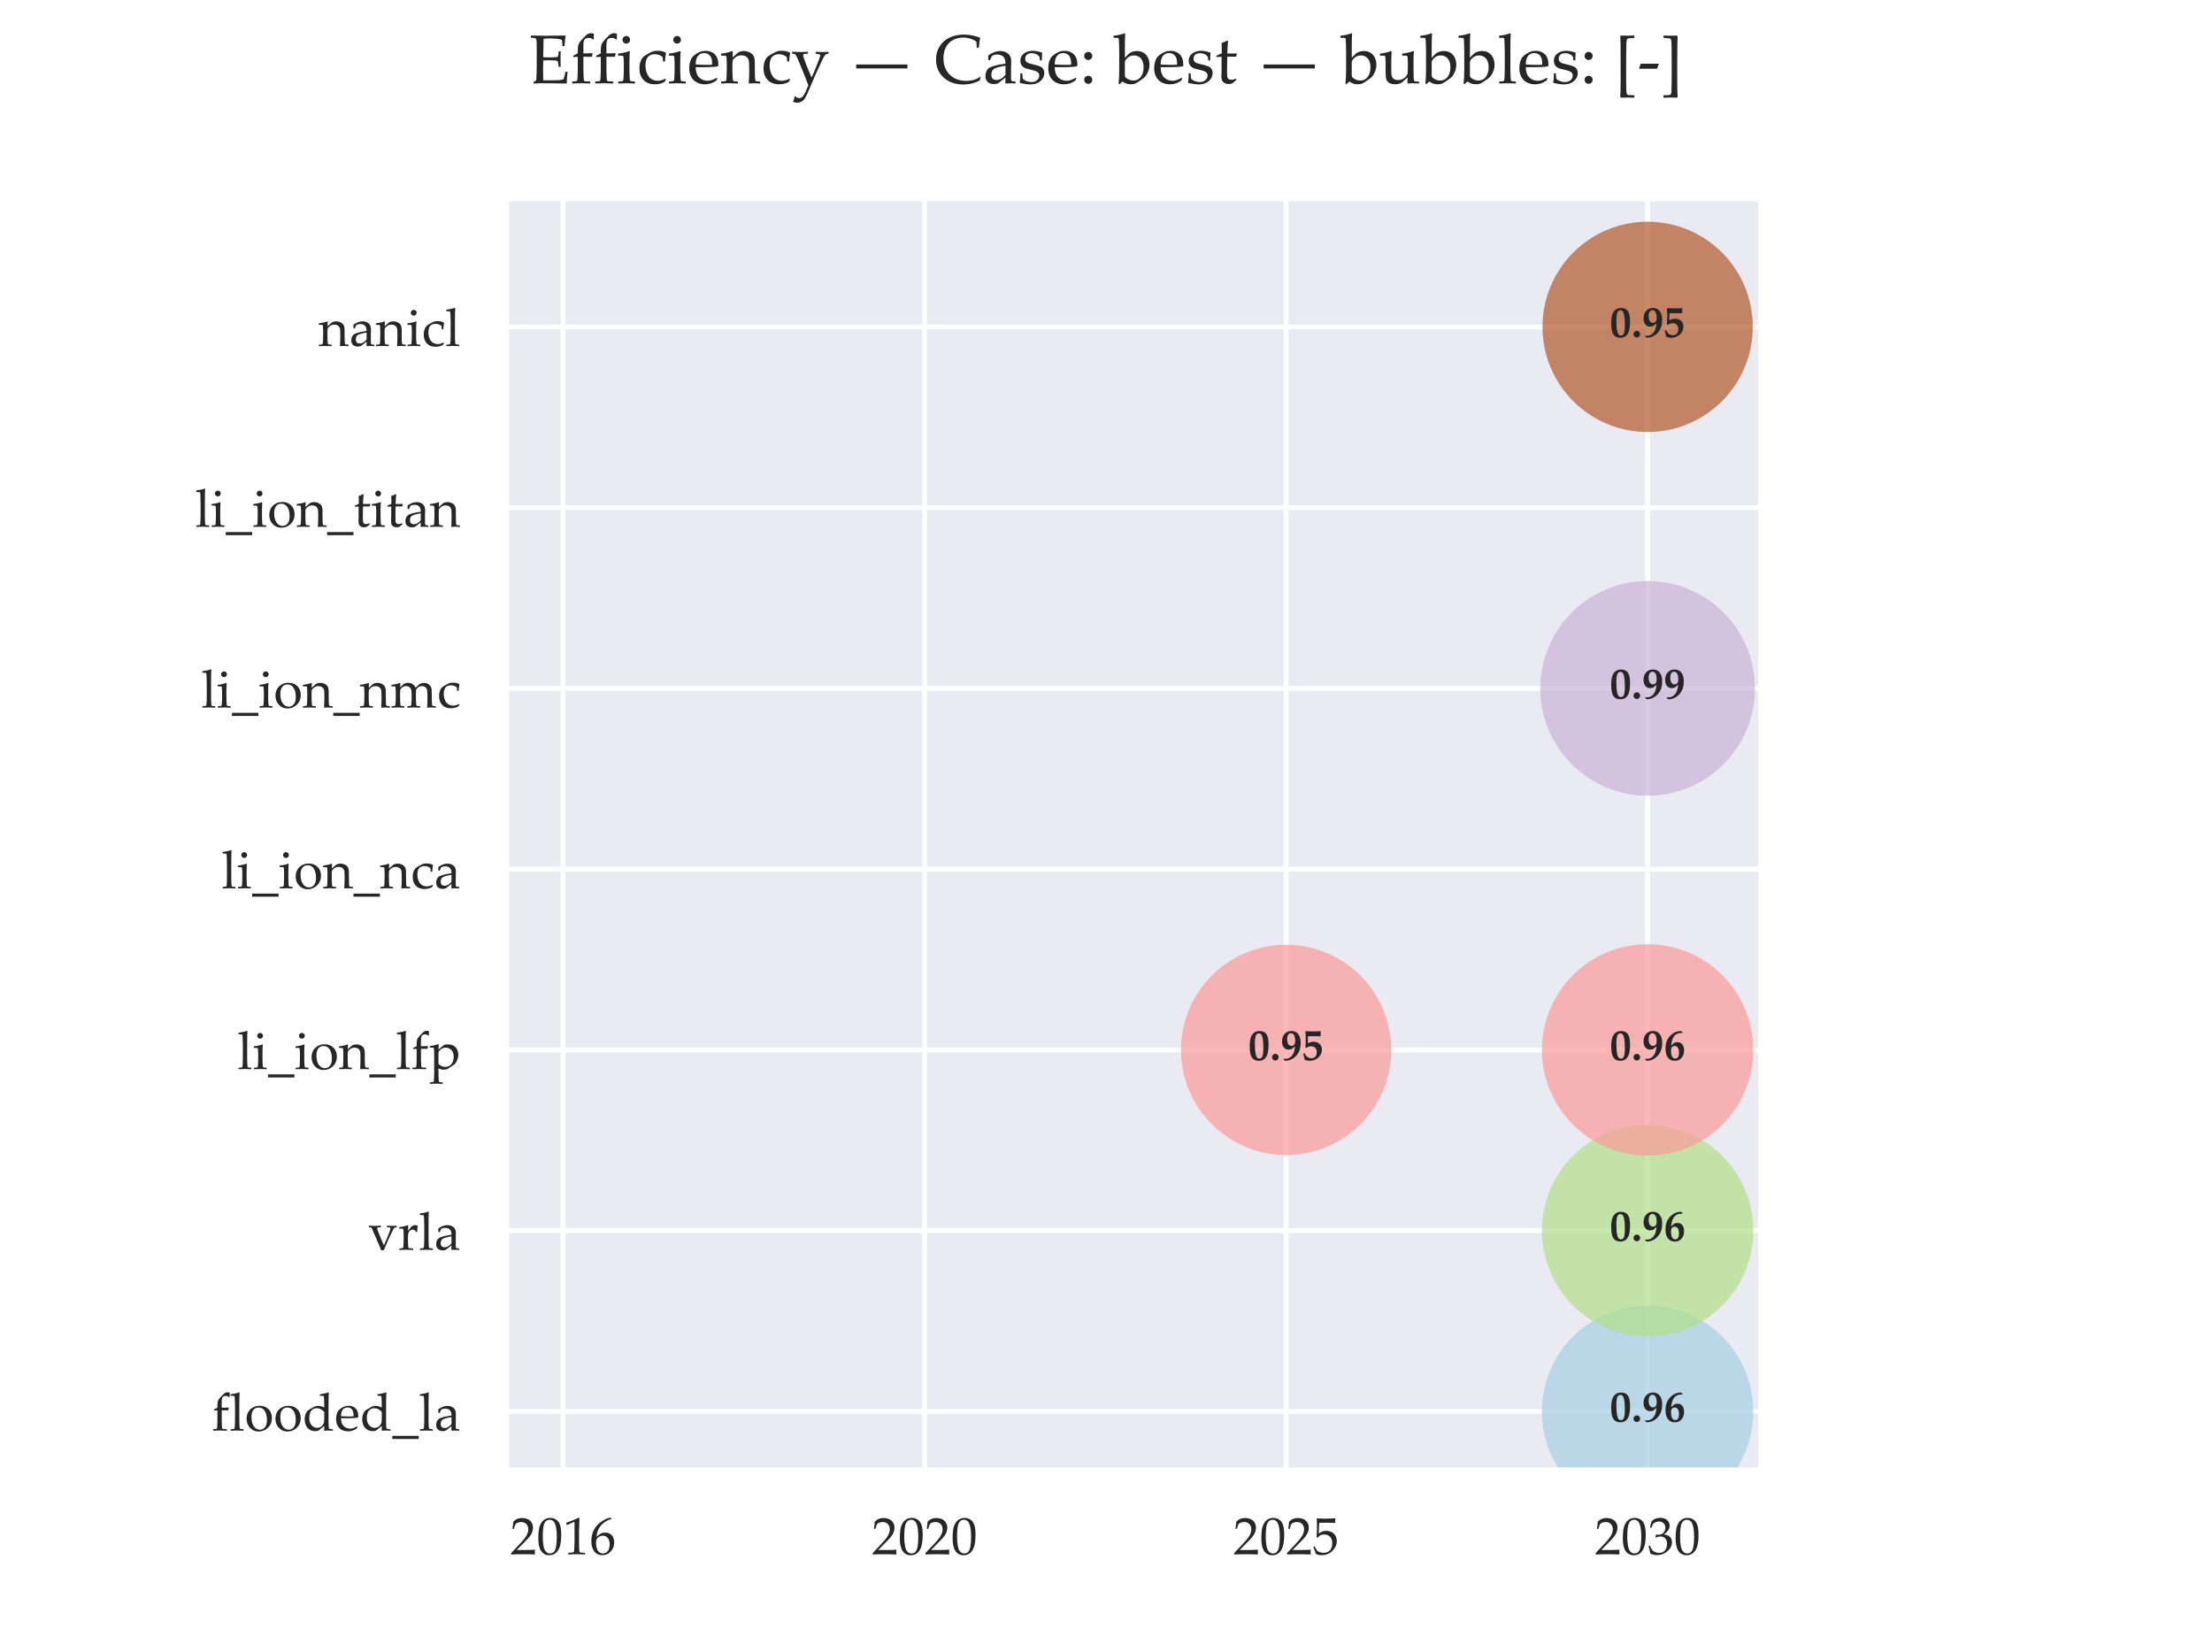 <?xml version="1.0" encoding="utf-8" standalone="no"?>
<!DOCTYPE svg PUBLIC "-//W3C//DTD SVG 1.1//EN"
  "http://www.w3.org/Graphics/SVG/1.1/DTD/svg11.dtd">
<!-- Created with matplotlib (https://matplotlib.org/) -->
<svg height="344.16pt" version="1.1" viewBox="0 0 460.8 344.16" width="460.8pt" xmlns="http://www.w3.org/2000/svg" xmlns:xlink="http://www.w3.org/1999/xlink">
 <defs>
  <style type="text/css">
*{stroke-linecap:butt;stroke-linejoin:round;}
  </style>
 </defs>
 <g id="figure_1">
  <g id="patch_1">
   <path d="M 0 344.16 
L 460.8 344.16 
L 460.8 0 
L 0 0 
z
" style="fill:#ffffff;"/>
  </g>
  <g id="axes_1">
   <g id="patch_2">
    <path d="M 105.425 306.302 
L 366.895 306.302 
L 366.895 41.299 
L 105.425 41.299 
z
" style="fill:#eaeaf2;"/>
   </g>
   <g id="matplotlib.axis_1">
    <g id="xtick_1">
     <g id="line2d_1">
      <path clip-path="url(#pcc0627858c)" d="M 117.31 306.302 
L 117.31 41.299 
" style="fill:none;stroke:#ffffff;stroke-linecap:round;"/>
     </g>
     <g id="text_1">
      <!-- 2016 -->
      <defs>
       <path d="M 2.25 -0.484 
L 1.656 0 
L 1.656 2.25 
L 18.016 19.578 
Q 28.125 30.281 31.094 36.141 
Q 34.078 42 34.078 47.078 
Q 34.078 53.031 30.469 56.984 
Q 26.859 60.938 20.703 60.938 
Q 16.75 60.938 13.812 59.719 
Q 10.891 58.5 9.891 56.984 
Q 8.891 55.469 6.984 48.484 
L 6.547 48.094 
L 4.547 48.094 
L 4.047 48.531 
Q 5.172 55.125 5.609 61.578 
Q 10.203 66.062 14.188 67.312 
Q 18.172 68.562 22.516 68.562 
Q 27.688 68.562 32.422 66.609 
Q 37.156 64.656 40.031 60.281 
Q 42.922 55.906 42.922 50.141 
Q 42.922 45.844 41.234 41.516 
Q 39.547 37.203 36.297 33.172 
Q 33.062 29.156 27.438 23.531 
L 12.203 8.016 
L 31.5 8.016 
Q 40.375 8.016 46.297 8.641 
L 46.625 8.25 
Q 46.344 6.594 46.344 3.906 
Q 46.344 1.469 46.625 0.047 
L 46.297 -0.484 
Q 42.781 -0.297 35.5 -0.141 
Q 28.219 0 25.875 0 
Q 21.141 0 13.125 -0.125 
Q 5.125 -0.25 2.25 -0.484 
z
" id="PalatinoLinotype-Roman-50"/>
       <path d="M 3.031 29.828 
Q 3.031 38.531 3.906 45.484 
Q 4.781 52.438 7.781 57.875 
Q 10.797 63.328 15.312 66.031 
Q 19.828 68.75 25.594 68.75 
Q 32.125 68.75 37.078 65.375 
Q 42.047 62.016 44.219 55.031 
Q 46.391 48.047 46.391 36.031 
Q 46.391 16.5 40.406 7.266 
Q 34.422 -1.953 23.828 -1.953 
Q 18.5 -1.953 14.422 0.344 
Q 10.359 2.641 7.734 6.984 
Q 5.125 11.328 4.078 17.234 
Q 3.031 23.141 3.031 29.828 
z
M 11.422 32.672 
Q 11.422 23.391 12.812 15.766 
Q 14.203 8.156 17.453 4.812 
Q 20.703 1.469 25.203 1.469 
Q 29.547 1.469 32.453 4.438 
Q 35.359 7.422 36.688 14.641 
Q 38.031 21.875 38.031 32.516 
Q 38.031 49.219 34.859 57.219 
Q 31.688 65.234 24.359 65.234 
Q 17.969 65.234 14.688 59.031 
Q 11.422 52.828 11.422 32.672 
z
" id="PalatinoLinotype-Roman-48"/>
       <path d="M 7.469 55.172 
L 6.594 55.469 
L 6.109 59.469 
L 6.594 59.969 
Q 11.469 61.375 18.938 64.5 
Q 26.422 67.625 29.641 69.281 
L 30.906 68.797 
Q 30.125 47.406 30.125 43.109 
L 30.125 25 
Q 30.125 18.312 30.266 12.422 
Q 30.422 6.547 30.703 5.484 
Q 31 4.438 31.703 3.844 
Q 32.422 3.266 33.688 3.094 
Q 34.969 2.938 41.266 2.594 
L 41.609 2.203 
L 41.609 0 
L 41.266 -0.391 
Q 30.562 0 26.172 0 
Q 22.859 0 9.906 -0.391 
L 9.578 0 
L 9.578 2.203 
L 9.969 2.594 
Q 17.281 3.125 18.328 3.359 
Q 19.391 3.609 19.953 4.219 
Q 20.516 4.828 20.844 6.531 
Q 21.188 8.25 21.406 16.641 
Q 21.625 25.047 21.625 25.25 
L 21.625 44.484 
Q 21.625 58.641 21.547 59.859 
Q 21.484 61.078 20.703 61.078 
Q 20.516 61.078 20.172 60.984 
Q 19.828 60.891 18.016 60.109 
L 13.188 57.953 
Q 10.156 56.641 7.469 55.172 
z
" id="PalatinoLinotype-Roman-49"/>
       <path d="M 42.188 67.531 
L 42.188 66.938 
Q 36.859 65.828 30.047 61.625 
Q 23.25 57.422 18.609 50.344 
Q 13.969 43.266 13.234 33.25 
Q 14.891 34.422 17.047 36.078 
Q 19.828 38.188 21.109 38.969 
Q 22.406 39.75 24.578 40.328 
Q 26.766 40.922 29.594 40.922 
Q 34.625 40.922 38.625 38.688 
Q 42.625 36.469 44.625 32.141 
Q 46.625 27.828 46.625 22.078 
Q 46.625 13.922 42.672 8.422 
Q 38.719 2.938 34.266 0.562 
Q 29.828 -1.812 24.078 -1.812 
Q 14.266 -1.812 8.844 5.531 
Q 3.422 12.891 3.422 24.656 
Q 3.422 32.469 5.688 39.672 
Q 7.953 46.875 12.594 52.703 
Q 17.234 58.547 24.438 63.078 
Q 31.641 67.625 38.625 69.234 
z
M 12.312 20.953 
Q 12.312 16.109 13.703 11.375 
Q 15.094 6.641 18.156 4.047 
Q 21.234 1.469 25.391 1.469 
Q 28.953 1.469 31.984 3.469 
Q 35.016 5.469 36.594 9.734 
Q 38.188 14.016 38.188 18.75 
Q 38.188 23.484 36.625 27.219 
Q 35.062 30.953 32.078 33.031 
Q 29.109 35.109 25.141 35.109 
Q 22.219 35.109 19.281 33.688 
Q 16.359 32.281 14.766 30.469 
Q 13.188 28.656 12.75 26.625 
Q 12.312 24.609 12.312 20.953 
z
" id="PalatinoLinotype-Roman-54"/>
      </defs>
      <g style="fill:#262626;" transform="translate(106.31 323.757)scale(0.11 -0.11)">
       <use xlink:href="#PalatinoLinotype-Roman-50"/>
       <use x="50" xlink:href="#PalatinoLinotype-Roman-48"/>
       <use x="100" xlink:href="#PalatinoLinotype-Roman-49"/>
       <use x="150" xlink:href="#PalatinoLinotype-Roman-54"/>
      </g>
     </g>
    </g>
    <g id="xtick_2">
     <g id="line2d_2">
      <path clip-path="url(#pcc0627858c)" d="M 192.617 306.302 
L 192.617 41.299 
" style="fill:none;stroke:#ffffff;stroke-linecap:round;"/>
     </g>
     <g id="text_2">
      <!-- 2020 -->
      <g style="fill:#262626;" transform="translate(181.617 323.757)scale(0.11 -0.11)">
       <use xlink:href="#PalatinoLinotype-Roman-50"/>
       <use x="50" xlink:href="#PalatinoLinotype-Roman-48"/>
       <use x="100" xlink:href="#PalatinoLinotype-Roman-50"/>
       <use x="150" xlink:href="#PalatinoLinotype-Roman-48"/>
      </g>
     </g>
    </g>
    <g id="xtick_3">
     <g id="line2d_3">
      <path clip-path="url(#pcc0627858c)" d="M 267.924 306.302 
L 267.924 41.299 
" style="fill:none;stroke:#ffffff;stroke-linecap:round;"/>
     </g>
     <g id="text_3">
      <!-- 2025 -->
      <defs>
       <path d="M 6.391 0.688 
Q 5.219 4.5 1.562 13.281 
L 1.656 13.922 
L 3.375 14.891 
L 3.953 14.75 
Q 8.016 7.375 9.016 6.375 
Q 10.016 5.375 13.578 4.031 
Q 17.141 2.688 21.094 2.688 
Q 26.031 2.688 29.828 4.828 
Q 33.641 6.984 35.5 11.172 
Q 37.359 15.375 37.359 20.703 
Q 37.359 25.922 35.516 29.703 
Q 33.688 33.5 29.922 35.453 
Q 26.172 37.406 21.828 37.406 
Q 19.094 37.406 16.875 36.672 
Q 14.656 35.938 13.156 34.781 
Q 11.672 33.641 9.625 31.391 
L 7.625 31.984 
L 8.156 42.484 
Q 8.344 45.453 8.344 48.484 
L 8.344 57.172 
Q 8.344 61.078 8.109 64.656 
Q 7.953 66.844 7.953 67.438 
L 8.594 67.922 
Q 16.062 67.328 25.641 67.328 
Q 32.906 67.328 43.062 67.922 
L 43.266 67.438 
Q 42.922 65.047 42.922 62.984 
Q 42.922 61.969 43.062 59.578 
L 42.578 59.281 
Q 37.016 59.672 27.641 59.672 
Q 14.891 59.672 12.844 59.578 
Q 12.109 53.812 11.812 39.266 
Q 15.828 42.188 19.047 43.234 
Q 22.266 44.281 26.031 44.281 
Q 31.344 44.281 36.219 41.844 
Q 41.109 39.406 43.531 34.766 
Q 45.953 30.125 45.953 24.75 
Q 45.953 14.844 37.766 6.516 
Q 29.594 -1.812 16.844 -1.812 
Q 13.422 -1.812 11.203 -1.219 
Q 8.984 -0.641 6.391 0.688 
z
" id="PalatinoLinotype-Roman-53"/>
      </defs>
      <g style="fill:#262626;" transform="translate(256.924 323.757)scale(0.11 -0.11)">
       <use xlink:href="#PalatinoLinotype-Roman-50"/>
       <use x="50" xlink:href="#PalatinoLinotype-Roman-48"/>
       <use x="100" xlink:href="#PalatinoLinotype-Roman-50"/>
       <use x="150" xlink:href="#PalatinoLinotype-Roman-53"/>
      </g>
     </g>
    </g>
    <g id="xtick_4">
     <g id="line2d_4">
      <path clip-path="url(#pcc0627858c)" d="M 343.231 306.302 
L 343.231 41.299 
" style="fill:none;stroke:#ffffff;stroke-linecap:round;"/>
     </g>
     <g id="text_4">
      <!-- 2030 -->
      <defs>
       <path d="M 5.078 1.125 
Q 4.203 6.891 1.812 14.984 
L 2.047 15.719 
L 3.859 16.406 
L 4.547 16.062 
Q 6.25 11.578 8.203 8.641 
Q 10.156 5.719 13.812 4.156 
Q 17.484 2.594 21.734 2.594 
Q 27.094 2.594 30.25 4.828 
Q 33.406 7.078 35.109 10.938 
Q 36.812 14.797 36.812 19.625 
Q 36.812 26.125 33.422 29.828 
Q 30.031 33.547 24.031 33.547 
Q 21.969 33.547 20.359 33.156 
Q 18.75 32.766 15.375 31.391 
L 14.844 31.891 
L 15.922 37.203 
Q 19.875 36.969 21.188 36.969 
Q 26.906 36.969 30.25 41.016 
Q 33.594 45.062 33.594 50.594 
Q 33.594 55.422 30.094 58.688 
Q 26.609 61.969 21.484 61.969 
Q 18.109 61.969 15.109 60.594 
Q 12.109 59.234 10.156 57.281 
Q 9.328 55.609 7.516 50.734 
L 7.031 50.297 
L 4.828 50.297 
L 4.438 50.734 
L 7.375 62.062 
Q 13.484 68.953 23.922 68.953 
Q 31.891 68.953 36.797 64.719 
Q 41.703 60.5 41.703 54.109 
Q 41.703 49.219 38.812 45.141 
Q 35.938 41.062 30.812 37.453 
Q 39.266 36.422 42.703 32.391 
Q 46.141 28.375 46.141 22.656 
Q 46.141 13.281 37.641 5.781 
Q 29.156 -1.703 18.016 -1.703 
Q 14.703 -1.703 11.812 -1.141 
Q 8.938 -0.594 5.078 1.125 
z
" id="PalatinoLinotype-Roman-51"/>
      </defs>
      <g style="fill:#262626;" transform="translate(332.231 323.757)scale(0.11 -0.11)">
       <use xlink:href="#PalatinoLinotype-Roman-50"/>
       <use x="50" xlink:href="#PalatinoLinotype-Roman-48"/>
       <use x="100" xlink:href="#PalatinoLinotype-Roman-51"/>
       <use x="150" xlink:href="#PalatinoLinotype-Roman-48"/>
      </g>
     </g>
    </g>
   </g>
   <g id="matplotlib.axis_2">
    <g id="ytick_1">
     <g id="line2d_5">
      <path clip-path="url(#pcc0627858c)" d="M 105.425 294.01 
L 366.895 294.01 
" style="fill:none;stroke:#ffffff;stroke-linecap:round;"/>
     </g>
     <g id="text_5">
      <!-- flooded_la -->
      <defs>
       <path d="M 28.125 2.484 
L 28.516 2.094 
L 28.516 0.047 
L 28.125 -0.391 
Q 26.609 -0.391 22.406 -0.203 
Q 18.609 0 14.547 0 
Q 9.281 0 2.781 -0.391 
L 2.391 0.047 
L 2.391 2.094 
L 2.781 2.484 
Q 7.516 2.781 8.156 2.922 
Q 8.797 3.078 9.234 3.531 
Q 9.672 4 9.844 4.953 
Q 10.016 5.906 10.234 11.25 
Q 10.453 16.609 10.453 19.344 
L 10.453 38.188 
L 4.156 37.844 
L 3.719 38.234 
L 3.719 39.453 
L 4.047 39.938 
L 10.453 43.219 
L 10.453 46.141 
Q 10.453 51.031 10.891 53.547 
Q 11.328 56.062 12.516 58.172 
Q 13.719 60.297 16.688 63.547 
Q 19.672 66.797 21.922 68.875 
Q 24.172 70.953 25.828 71.656 
Q 27.484 72.359 29.734 72.359 
Q 31.594 72.359 33.734 71.625 
L 33.688 63.625 
L 32.562 63.188 
Q 29.828 65.625 26.219 65.625 
Q 23.688 65.625 21.828 64.578 
Q 19.969 63.531 19.281 61.156 
Q 18.609 58.797 18.609 53.328 
L 18.609 43.219 
L 23.828 43.219 
Q 27.875 43.219 31.5 43.5 
L 31.938 42.969 
L 31.062 38.672 
L 30.609 38.188 
Q 29.156 38.234 28.719 38.234 
L 22.359 38.281 
L 18.609 38.281 
L 18.609 18.609 
Q 18.609 17.047 18.828 11.453 
Q 19.047 5.859 19.234 4.875 
Q 19.438 3.906 19.891 3.469 
Q 20.359 3.031 21.406 2.828 
Q 22.469 2.641 28.125 2.484 
z
" id="PalatinoLinotype-Roman-102"/>
       <path d="M 18.266 72.312 
L 19.188 71.734 
Q 18.656 66.109 18.656 49.219 
L 18.656 18.609 
Q 18.656 17.531 18.844 11.688 
Q 19.047 5.859 19.266 4.875 
Q 19.484 3.906 19.922 3.469 
Q 20.359 3.031 20.984 2.906 
Q 21.625 2.781 26.266 2.484 
L 26.703 2.094 
L 26.703 0.047 
L 26.312 -0.391 
Q 20.219 0 14.547 0 
Q 8.938 0 2.828 -0.391 
L 2.391 0.047 
L 2.391 2.094 
L 2.828 2.484 
Q 7.562 2.781 8.172 2.922 
Q 8.797 3.078 9.25 3.531 
Q 9.719 4 9.891 4.953 
Q 10.062 5.906 10.281 11.25 
Q 10.5 16.609 10.5 19.344 
L 10.5 44.625 
L 10.297 54.984 
Q 10.156 60.406 9.984 62.5 
Q 9.812 64.594 9.516 64.984 
Q 9.234 65.375 8.5 65.562 
Q 7.766 65.766 2.594 65.766 
L 2.156 66.219 
L 2.156 68.266 
L 2.547 68.703 
Q 11.859 69.781 18.266 72.312 
z
" id="PalatinoLinotype-Roman-108"/>
       <path d="M 3.328 22.359 
Q 3.328 28.172 5.719 33.562 
Q 8.109 38.969 14.031 42.891 
Q 19.969 46.828 28.125 46.828 
Q 38.375 46.828 44.812 40.359 
Q 51.266 33.891 51.266 23.734 
Q 51.266 12.547 43.859 5.312 
Q 36.469 -1.906 26.031 -1.906 
Q 19.188 -1.906 13.812 1.781 
Q 8.453 5.469 5.891 10.781 
Q 3.328 16.109 3.328 22.359 
z
M 12.547 25.734 
Q 12.547 18.891 14.297 13.5 
Q 16.062 8.109 19.875 4.828 
Q 23.688 1.562 28.562 1.562 
Q 34.328 1.562 38.078 6.125 
Q 41.844 10.688 41.844 19.875 
Q 41.844 30.281 37.766 36.922 
Q 33.688 43.562 26.031 43.562 
Q 19.672 43.562 16.109 38.969 
Q 12.547 34.375 12.547 25.734 
z
M 27.344 49.609 
z
M 26.609 -2.938 
z
" id="PalatinoLinotype-Roman-111"/>
       <path d="M 32.859 66.219 
L 32.859 68.266 
L 33.25 68.703 
Q 42.578 69.781 48.969 72.312 
L 49.906 71.734 
Q 49.359 66.109 49.359 49.219 
L 49.359 17.234 
Q 49.359 12.312 49.531 8.625 
Q 49.703 4.938 50.141 4.25 
Q 50.594 3.562 51.594 3.125 
Q 52.594 2.688 57.281 2.297 
L 57.719 1.906 
L 57.719 0.047 
L 57.281 -0.391 
Q 52 -0.047 49.078 -0.047 
Q 46.438 -0.047 41.547 -0.391 
L 41.016 0.141 
Q 41.156 4.938 41.156 6.844 
Q 41.156 7.078 41.219 8.688 
Q 38.531 6.734 35.844 4.344 
Q 31.891 0.828 30.672 -0.047 
Q 28.422 -1.172 24.266 -1.172 
Q 17.531 -1.172 12.812 2.141 
Q 8.109 5.469 6.109 10.609 
Q 4.109 15.766 4.109 21.188 
Q 4.109 26.703 6.172 31.812 
Q 8.25 36.922 12.078 39.266 
Q 15.922 41.609 20.438 44.109 
Q 24.953 46.625 29.391 46.625 
Q 35.594 46.625 41.219 43.562 
L 41.016 54.438 
Q 40.922 60.109 40.719 62.328 
Q 40.531 64.547 40.234 64.953 
Q 39.938 65.375 39.234 65.562 
Q 38.531 65.766 33.297 65.766 
z
M 41.219 35.203 
Q 38.188 38.625 34.5 40.422 
Q 30.812 42.234 27.094 42.234 
Q 23 42.234 19.453 40.016 
Q 15.922 37.797 14.359 33.422 
Q 12.797 29.047 12.797 23.922 
Q 12.797 15.375 17.109 10.203 
Q 21.438 5.031 27.984 5.031 
Q 31.547 5.031 34.297 6.656 
Q 37.062 8.297 38.844 11.078 
Q 40.625 13.875 40.922 16.656 
Q 41.219 19.438 41.219 26.859 
z
" id="PalatinoLinotype-Roman-100"/>
       <path d="M 43.172 7.172 
L 41.609 3.656 
Q 36.531 0.391 32.547 -0.578 
Q 28.562 -1.562 25.438 -1.562 
Q 19.578 -1.562 14.328 0.734 
Q 9.078 3.031 5.781 8.5 
Q 2.484 13.969 2.484 21.688 
Q 2.484 26.812 3.75 30.938 
Q 5.031 35.062 6.422 37.062 
Q 7.812 39.062 11.125 41.5 
Q 14.453 43.953 18.156 45.406 
Q 21.875 46.875 26.172 46.875 
Q 32.031 46.875 36.5 44.109 
Q 40.969 41.359 42.766 37.062 
Q 44.578 32.766 44.578 27.938 
Q 44.578 26.422 44.438 25 
L 43.891 24.469 
Q 40.578 23.734 34.953 23.484 
Q 29.344 23.25 27.547 23.25 
L 11.859 23.25 
Q 11.969 13.141 16.938 8.344 
Q 21.922 3.562 29.156 3.562 
Q 32.562 3.562 35.719 4.734 
Q 38.875 5.906 42.391 8.016 
z
M 11.859 27.156 
Q 12.75 27 18.625 26.797 
Q 24.516 26.609 27.344 26.609 
Q 34.125 26.609 35.594 26.859 
Q 35.641 28.031 35.641 28.656 
Q 35.641 36.234 32.562 39.922 
Q 29.5 43.609 24.172 43.609 
Q 18.359 43.609 15.109 39.453 
Q 11.859 35.297 11.859 27.156 
z
M 25.484 49.609 
z
M 24.906 -2.938 
z
" id="PalatinoLinotype-Roman-101"/>
       <path d="M 0 -16.016 
L 0 -10.156 
L 50 -10.156 
L 50 -16.016 
z
" id="PalatinoLinotype-Roman-95"/>
       <path d="M 10.359 33.109 
L 8.453 33.594 
L 8.062 34.078 
L 8.062 40.141 
Q 16.75 46.578 24.953 46.578 
Q 30.562 46.578 34.266 44.484 
Q 37.984 42.391 39.641 39.234 
Q 41.312 36.078 41.312 31.891 
L 41.062 22.078 
L 41.062 7.516 
Q 41.062 4.547 41.469 3.906 
Q 41.891 3.266 42.422 3.047 
Q 42.969 2.828 44.438 2.688 
L 47.219 2.438 
L 47.609 2 
L 47.609 0.047 
L 47.219 -0.344 
Q 43.656 -0.047 40.578 -0.047 
Q 37.641 -0.047 33.547 -0.344 
L 32.812 0.344 
L 33.016 8.203 
L 22.359 -0.094 
Q 19.672 -1.219 16.5 -1.219 
Q 12.594 -1.219 9.781 0.188 
Q 6.984 1.609 5.484 4.141 
Q 4 6.688 4 10.297 
Q 4 17.484 8.484 21.5 
Q 12.984 25.531 33.016 28.375 
Q 33.016 35.594 29.781 38.547 
Q 26.562 41.5 21.141 41.5 
Q 18.312 41.5 15.984 40.672 
Q 13.672 39.844 13.328 39.328 
Q 12.984 38.812 10.688 33.344 
z
M 33.016 25.391 
Q 19.344 23.094 15.969 20.453 
Q 12.594 17.828 12.594 12.312 
Q 12.594 4.688 20.172 4.688 
Q 26.656 4.688 33.016 12.203 
z
M 24.703 49.609 
z
M 23.688 -2.938 
z
" id="PalatinoLinotype-Roman-97"/>
      </defs>
      <g style="fill:#262626;" transform="translate(44.141 297.987)scale(0.11 -0.11)">
       <use xlink:href="#PalatinoLinotype-Roman-102"/>
       <use x="33.301" xlink:href="#PalatinoLinotype-Roman-108"/>
       <use x="62.402" xlink:href="#PalatinoLinotype-Roman-111"/>
       <use x="116.992" xlink:href="#PalatinoLinotype-Roman-111"/>
       <use x="171.582" xlink:href="#PalatinoLinotype-Roman-100"/>
       <use x="232.666" xlink:href="#PalatinoLinotype-Roman-101"/>
       <use x="280.566" xlink:href="#PalatinoLinotype-Roman-100"/>
       <use x="341.65" xlink:href="#PalatinoLinotype-Roman-95"/>
       <use x="391.65" xlink:href="#PalatinoLinotype-Roman-108"/>
       <use x="420.752" xlink:href="#PalatinoLinotype-Roman-97"/>
      </g>
     </g>
    </g>
    <g id="ytick_2">
     <g id="line2d_6">
      <path clip-path="url(#pcc0627858c)" d="M 105.425 256.357 
L 366.895 256.357 
" style="fill:none;stroke:#ffffff;stroke-linecap:round;"/>
     </g>
     <g id="text_6">
      <!-- vrla -->
      <defs>
       <path d="M 24.906 -0.875 
L 21.875 6.781 
L 18.266 15.141 
L 8.25 38.422 
Q 7.281 40.719 6.516 41.453 
Q 5.766 42.188 4.984 42.328 
Q 4.203 42.484 1.859 42.578 
L 1.469 42.969 
L 1.469 45.062 
L 1.906 45.516 
Q 8.734 45.172 12.75 45.172 
Q 18.406 45.172 24.125 45.516 
L 24.516 45.125 
L 24.516 42.969 
L 24.125 42.578 
Q 19.047 42.438 18.219 41.875 
Q 17.391 41.312 17.391 40.438 
Q 17.391 38.969 19.344 34.125 
L 25.297 19.281 
L 29.984 8.203 
L 34.859 19.281 
L 38.922 29.344 
Q 41.266 35.062 41.938 37.453 
Q 42.625 39.844 42.625 40.625 
Q 42.625 41.547 41.547 41.969 
Q 40.484 42.391 36.141 42.578 
L 35.75 42.969 
L 35.75 45.062 
L 36.188 45.516 
Q 42.234 45.172 45.266 45.172 
Q 47.797 45.172 53.953 45.516 
L 54.391 45.062 
L 54.391 42.969 
L 54 42.578 
Q 51.125 42.328 50.172 41.734 
Q 49.219 41.156 48.312 39.469 
Q 47.406 37.797 43.109 29 
L 38.422 19 
Q 37.25 16.453 29.984 -0.875 
z
" id="PalatinoLinotype-Roman-118"/>
       <path d="M 18.75 46.531 
L 19.672 45.906 
Q 19.391 43.062 19.234 35.844 
L 22.906 40.484 
Q 24.703 42.781 26.094 44.016 
Q 27.484 45.266 29.344 45.938 
Q 31.203 46.625 33.156 46.625 
Q 35.297 46.625 37.203 45.75 
L 37.547 45.062 
Q 36.766 38.578 36.672 33.641 
L 34.469 33.641 
Q 32.516 38.141 28.172 38.141 
Q 25.141 38.141 22.891 36.203 
Q 20.656 34.281 19.891 31.375 
Q 19.141 28.469 19.141 24.031 
L 19.141 18.609 
Q 19.141 17.141 19.328 11.422 
Q 19.531 5.719 19.75 4.828 
Q 19.969 3.953 20.438 3.531 
Q 20.906 3.125 21.656 2.969 
Q 22.406 2.828 28.609 2.484 
L 29.047 2.094 
L 29.047 0.047 
L 28.609 -0.391 
Q 22.125 0 15.047 0 
Q 9.422 0 3.328 -0.391 
L 2.875 0.047 
L 2.875 2.094 
L 3.328 2.484 
Q 8.062 2.781 8.672 2.922 
Q 9.281 3.078 9.734 3.531 
Q 10.203 4 10.375 4.953 
Q 10.547 5.906 10.766 11.25 
Q 10.984 16.609 10.984 19.344 
L 10.984 28.953 
Q 10.984 30.906 10.781 34.266 
Q 10.594 37.641 10.469 38.422 
Q 10.359 39.203 9.719 39.562 
Q 9.078 39.938 7.172 39.938 
L 3.078 39.984 
L 2.641 40.375 
L 2.641 42.484 
L 3.031 42.875 
Q 12.359 44 18.75 46.531 
z
" id="PalatinoLinotype-Roman-114"/>
      </defs>
      <g style="fill:#262626;" transform="translate(76.663 260.334)scale(0.11 -0.11)">
       <use xlink:href="#PalatinoLinotype-Roman-118"/>
       <use x="56.494" xlink:href="#PalatinoLinotype-Roman-114"/>
       <use x="95.996" xlink:href="#PalatinoLinotype-Roman-108"/>
       <use x="125.098" xlink:href="#PalatinoLinotype-Roman-97"/>
      </g>
     </g>
    </g>
    <g id="ytick_3">
     <g id="line2d_7">
      <path clip-path="url(#pcc0627858c)" d="M 105.425 218.703 
L 366.895 218.703 
" style="fill:none;stroke:#ffffff;stroke-linecap:round;"/>
     </g>
     <g id="text_7">
      <!-- li_ion_lfp -->
      <defs>
       <path d="M 14.062 68.359 
Q 16.359 68.359 17.969 66.75 
Q 19.578 65.141 19.578 62.844 
Q 19.578 60.594 17.969 58.984 
Q 16.359 57.375 14.062 57.375 
Q 11.812 57.375 10.172 58.953 
Q 8.547 60.547 8.547 62.844 
Q 8.547 65.141 10.172 66.75 
Q 11.812 68.359 14.062 68.359 
z
M 18.219 46.531 
L 19.141 45.906 
Q 18.609 39.5 18.609 29.641 
L 18.609 18.609 
Q 18.609 17.531 18.797 11.688 
Q 19 5.859 19.219 4.875 
Q 19.438 3.906 19.875 3.469 
Q 20.312 3.031 20.938 2.906 
Q 21.578 2.781 26.219 2.484 
L 26.656 2.094 
L 26.656 0.047 
L 26.266 -0.391 
Q 20.172 0 14.5 0 
Q 8.891 0 2.781 -0.391 
L 2.344 0.047 
L 2.344 2.094 
L 2.781 2.484 
Q 7.516 2.781 8.125 2.922 
Q 8.734 3.078 9.203 3.531 
Q 9.672 4 9.844 4.953 
Q 10.016 5.906 10.234 11.25 
Q 10.453 16.609 10.453 19.344 
L 10.453 28.953 
Q 10.453 30.906 10.25 34.266 
Q 10.062 37.641 9.938 38.422 
Q 9.812 39.203 9.172 39.562 
Q 8.547 39.938 6.641 39.938 
L 2.547 39.984 
L 2.094 40.375 
L 2.094 42.484 
L 2.484 42.875 
Q 11.812 44 18.219 46.531 
z
M 14.406 -2.938 
z
" id="PalatinoLinotype-Roman-105"/>
       <path d="M 16.703 46.531 
L 17.625 45.906 
Q 17.328 42.625 17.234 37.312 
Q 21.141 40.531 24.656 43.844 
Q 25.688 44.781 26.578 45.219 
Q 27.484 45.656 29.578 46.141 
Q 31.688 46.625 33.891 46.625 
Q 37.594 46.625 41.078 45.109 
Q 44.578 43.609 46.359 41.531 
Q 48.141 39.453 48.828 36.625 
Q 49.516 33.797 49.516 29.641 
L 49.516 21.047 
Q 49.516 20.219 49.75 8.891 
Q 49.859 4.25 50.781 3.359 
Q 51.703 2.484 56.844 2.484 
L 57.234 2.094 
L 57.234 0 
L 56.844 -0.391 
Q 50.641 0 48.438 0 
Q 47.172 0 41.312 -0.391 
L 40.719 0.141 
Q 41.359 6.5 41.359 16.703 
L 41.359 23.094 
Q 41.359 28.859 41.094 31.391 
Q 40.828 33.938 39.453 36.016 
Q 38.094 38.094 35.797 39.234 
Q 33.5 40.375 30.328 40.375 
Q 27.781 40.375 25.969 39.859 
Q 24.172 39.359 21.922 37.766 
Q 19.672 36.188 18.594 34.797 
Q 17.531 33.406 17.312 32.203 
Q 17.094 31 17.094 27.094 
L 17.094 18.609 
Q 17.094 17.531 17.281 11.688 
Q 17.484 5.859 17.703 4.875 
Q 17.922 3.906 18.359 3.469 
Q 18.797 3.031 19.422 2.906 
Q 20.062 2.781 24.703 2.484 
L 25.141 2.094 
L 25.141 0.047 
L 24.75 -0.391 
Q 18.656 0 12.984 0 
Q 7.375 0 1.266 -0.391 
L 0.828 0.047 
L 0.828 2.094 
L 1.266 2.484 
Q 6 2.781 6.609 2.922 
Q 7.234 3.078 7.688 3.531 
Q 8.156 4 8.328 4.953 
Q 8.5 5.906 8.719 11.25 
Q 8.938 16.609 8.938 19.344 
L 8.938 28.953 
Q 8.938 30.906 8.734 34.266 
Q 8.547 37.641 8.422 38.422 
Q 8.297 39.203 7.656 39.562 
Q 7.031 39.938 5.125 39.938 
L 1.031 39.984 
L 0.594 40.375 
L 0.594 42.484 
L 0.984 42.875 
Q 10.297 44 16.703 46.531 
z
" id="PalatinoLinotype-Roman-110"/>
       <path d="M 18.062 47.125 
L 19 46.531 
Q 18.5 40.969 18.453 36.672 
Q 25.094 42.719 27.703 44.672 
Q 30.328 46.625 36.719 46.625 
Q 40.719 46.625 43.984 45.531 
Q 47.266 44.438 50.047 41.922 
Q 52.828 39.406 54.438 35.625 
Q 56.062 31.844 56.062 26.859 
Q 56.062 23.344 54.938 19.719 
Q 53.812 16.109 51.969 13.031 
Q 50.141 9.969 49.047 8.953 
Q 47.953 7.953 44.531 5.953 
Q 41.453 4.109 38.422 1.953 
Q 36.328 0.438 35.5 0 
Q 34.672 -0.438 32.719 -0.875 
Q 30.766 -1.312 28.562 -1.312 
Q 23.484 -1.312 18.453 1.266 
L 18.453 -9.125 
Q 18.453 -10.203 18.641 -16.031 
Q 18.844 -21.875 19.062 -22.844 
Q 19.281 -23.828 19.719 -24.266 
Q 20.172 -24.703 20.797 -24.828 
Q 21.438 -24.953 26.078 -25.25 
L 26.516 -25.641 
L 26.516 -27.688 
L 26.125 -28.125 
Q 20.016 -27.734 14.406 -27.734 
Q 8.797 -27.734 2.688 -28.125 
L 2.25 -27.688 
L 2.25 -25.641 
L 2.688 -25.25 
Q 7.375 -24.953 8 -24.797 
Q 8.641 -24.656 9.109 -24.188 
Q 9.578 -23.734 9.734 -22.703 
Q 9.906 -21.688 10.125 -16.156 
Q 10.359 -10.641 10.359 -7.859 
L 10.359 29.547 
Q 10.359 32.078 10.125 35.422 
Q 9.906 38.766 9.766 39.297 
Q 9.625 39.844 9.062 40.188 
Q 8.5 40.531 6.547 40.531 
L 2.438 40.578 
L 2 40.969 
L 2 43.062 
L 2.391 43.453 
Q 11.719 44.578 18.062 47.125 
z
M 18.453 9.672 
Q 20.703 7.375 24.016 5.688 
Q 27.344 4 31.344 4 
Q 36.078 4 39.719 6.391 
Q 43.359 8.797 45.359 13.406 
Q 47.359 18.016 47.359 23.641 
Q 47.359 28.172 45.578 32.078 
Q 43.797 35.984 40.062 38.234 
Q 36.328 40.484 32.125 40.484 
Q 29.547 40.484 27.094 39.578 
Q 24.656 38.672 22.531 36.906 
Q 20.406 35.156 19.484 33.562 
Q 18.562 31.984 18.5 30.938 
Q 18.453 29.891 18.453 28.609 
z
" id="PalatinoLinotype-Roman-112"/>
      </defs>
      <g style="fill:#262626;" transform="translate(49.435 222.683)scale(0.11 -0.11)">
       <use xlink:href="#PalatinoLinotype-Roman-108"/>
       <use x="29.102" xlink:href="#PalatinoLinotype-Roman-105"/>
       <use x="58.203" xlink:href="#PalatinoLinotype-Roman-95"/>
       <use x="108.203" xlink:href="#PalatinoLinotype-Roman-105"/>
       <use x="137.305" xlink:href="#PalatinoLinotype-Roman-111"/>
       <use x="191.895" xlink:href="#PalatinoLinotype-Roman-110"/>
       <use x="250.098" xlink:href="#PalatinoLinotype-Roman-95"/>
       <use x="300.098" xlink:href="#PalatinoLinotype-Roman-108"/>
       <use x="329.199" xlink:href="#PalatinoLinotype-Roman-102"/>
       <use x="362.5" xlink:href="#PalatinoLinotype-Roman-112"/>
      </g>
     </g>
    </g>
    <g id="ytick_4">
     <g id="line2d_8">
      <path clip-path="url(#pcc0627858c)" d="M 105.425 181.05 
L 366.895 181.05 
" style="fill:none;stroke:#ffffff;stroke-linecap:round;"/>
     </g>
     <g id="text_8">
      <!-- li_ion_nca -->
      <defs>
       <path d="M 42.391 5.219 
L 40.438 1.953 
Q 34.125 -1.516 26.375 -1.516 
Q 15.625 -1.516 9.766 4.875 
Q 3.906 11.281 3.906 21.391 
Q 3.906 25.984 4.906 29.562 
Q 5.906 33.156 7.438 35.5 
Q 8.984 37.844 10.844 39.203 
Q 12.703 40.578 17.109 43.016 
Q 21.531 45.453 23.781 46.203 
Q 26.031 46.969 29.984 46.969 
Q 37.547 46.969 42.391 44.094 
Q 41.453 38.578 40.969 31.781 
L 40.531 31.391 
L 38.531 31.391 
L 38.094 31.844 
Q 37.891 35.938 37.547 37.344 
Q 37.203 38.766 33.656 40.375 
Q 30.125 42 26.125 42 
Q 22.125 42 19 40.312 
Q 15.875 38.625 14.281 34.781 
Q 12.703 30.953 12.703 25.641 
Q 12.703 21.141 13.969 16.859 
Q 15.234 12.594 17.312 9.781 
Q 19.391 6.984 22.797 5.266 
Q 26.219 3.562 30.422 3.562 
Q 33.062 3.562 35.578 4.25 
Q 38.094 4.938 41.359 6.5 
z
" id="PalatinoLinotype-Roman-99"/>
      </defs>
      <g style="fill:#262626;" transform="translate(46.126 185.027)scale(0.11 -0.11)">
       <use xlink:href="#PalatinoLinotype-Roman-108"/>
       <use x="29.102" xlink:href="#PalatinoLinotype-Roman-105"/>
       <use x="58.203" xlink:href="#PalatinoLinotype-Roman-95"/>
       <use x="108.203" xlink:href="#PalatinoLinotype-Roman-105"/>
       <use x="137.305" xlink:href="#PalatinoLinotype-Roman-111"/>
       <use x="191.895" xlink:href="#PalatinoLinotype-Roman-110"/>
       <use x="250.098" xlink:href="#PalatinoLinotype-Roman-95"/>
       <use x="300.098" xlink:href="#PalatinoLinotype-Roman-110"/>
       <use x="358.301" xlink:href="#PalatinoLinotype-Roman-99"/>
       <use x="402.686" xlink:href="#PalatinoLinotype-Roman-97"/>
      </g>
     </g>
    </g>
    <g id="ytick_5">
     <g id="line2d_9">
      <path clip-path="url(#pcc0627858c)" d="M 105.425 143.396 
L 366.895 143.396 
" style="fill:none;stroke:#ffffff;stroke-linecap:round;"/>
     </g>
     <g id="text_9">
      <!-- li_ion_nmc -->
      <defs>
       <path d="M 17.969 46.531 
L 18.891 45.906 
Q 18.609 42.672 18.5 38.188 
L 23.141 42.438 
Q 25.094 44.234 25.734 44.75 
Q 26.375 45.266 28.719 45.938 
Q 31.062 46.625 33.641 46.625 
Q 38.531 46.625 42.188 44.203 
Q 45.844 41.797 47.609 37.547 
Q 54.203 43.797 55.297 44.484 
Q 56.391 45.172 58.781 45.875 
Q 61.188 46.578 63.578 46.578 
Q 67.438 46.578 70.656 44.922 
Q 73.875 43.266 75.781 40.578 
Q 77.688 37.891 78 34.766 
Q 78.328 31.641 78.328 26.172 
L 78.328 21.047 
Q 78.328 20.219 78.609 8.891 
Q 78.719 4.25 79.641 3.359 
Q 80.562 2.484 85.641 2.484 
L 86.031 2.094 
L 86.031 0 
L 85.641 -0.391 
Q 79.438 0 77.25 0 
Q 76.031 0 70.172 -0.391 
L 69.531 0.141 
Q 70.172 6.5 70.172 16.703 
L 70.172 22.562 
Q 70.172 30.328 69.438 33.422 
Q 68.703 36.531 66.016 38.5 
Q 63.328 40.484 59.625 40.484 
Q 56.984 40.484 54.688 39.422 
Q 52.391 38.375 50.562 36.297 
Q 48.734 34.234 48.531 32.453 
Q 48.344 30.672 48.344 25.875 
L 48.344 19.781 
Q 48.344 17.625 48.531 11.719 
Q 48.734 5.812 48.953 4.828 
Q 49.172 3.859 49.625 3.438 
Q 50.094 3.031 50.703 2.906 
Q 51.312 2.781 55.953 2.484 
L 56.391 2.094 
L 56.391 0.047 
L 56 -0.391 
Q 49.906 0 44.234 0 
Q 39.016 0 32.516 -0.391 
L 32.078 0.047 
L 32.078 2.094 
L 32.516 2.484 
Q 37.25 2.781 37.859 2.922 
Q 38.484 3.078 38.938 3.531 
Q 39.406 4 39.578 4.953 
Q 39.75 5.906 39.969 11.25 
Q 40.188 16.609 40.188 19.344 
L 40.188 24.906 
Q 40.188 30.422 39.422 33.391 
Q 38.672 36.375 36.172 38.422 
Q 33.688 40.484 29.938 40.484 
Q 27 40.484 24.578 39.328 
Q 22.172 38.188 20.625 36.5 
Q 19.094 34.812 18.719 33.344 
Q 18.359 31.891 18.359 27 
L 18.359 19.781 
Q 18.359 17.625 18.547 11.719 
Q 18.75 5.812 18.969 4.828 
Q 19.188 3.859 19.656 3.438 
Q 20.125 3.031 20.734 2.906 
Q 21.344 2.781 25.984 2.484 
L 26.422 2.094 
L 26.422 0.047 
L 26.031 -0.391 
Q 19.922 0 14.266 0 
Q 8.641 0 2.547 -0.391 
L 2.094 0.047 
L 2.094 2.094 
L 2.547 2.484 
Q 7.281 2.781 7.891 2.922 
Q 8.5 3.078 8.953 3.531 
Q 9.422 4 9.594 4.953 
Q 9.766 5.906 9.984 11.25 
Q 10.203 16.609 10.203 19.344 
L 10.203 28.953 
Q 10.203 30.906 10 34.266 
Q 9.812 37.641 9.688 38.422 
Q 9.578 39.203 8.938 39.562 
Q 8.297 39.938 6.391 39.938 
L 2.297 39.984 
L 1.859 40.375 
L 1.859 42.484 
L 2.25 42.875 
Q 11.578 44 17.969 46.531 
z
" id="PalatinoLinotype-Roman-109"/>
      </defs>
      <g style="fill:#262626;" transform="translate(41.915 147.373)scale(0.11 -0.11)">
       <use xlink:href="#PalatinoLinotype-Roman-108"/>
       <use x="29.102" xlink:href="#PalatinoLinotype-Roman-105"/>
       <use x="58.203" xlink:href="#PalatinoLinotype-Roman-95"/>
       <use x="108.203" xlink:href="#PalatinoLinotype-Roman-105"/>
       <use x="137.305" xlink:href="#PalatinoLinotype-Roman-111"/>
       <use x="191.895" xlink:href="#PalatinoLinotype-Roman-110"/>
       <use x="250.098" xlink:href="#PalatinoLinotype-Roman-95"/>
       <use x="300.098" xlink:href="#PalatinoLinotype-Roman-110"/>
       <use x="358.301" xlink:href="#PalatinoLinotype-Roman-109"/>
       <use x="446.582" xlink:href="#PalatinoLinotype-Roman-99"/>
      </g>
     </g>
    </g>
    <g id="ytick_6">
     <g id="line2d_10">
      <path clip-path="url(#pcc0627858c)" d="M 105.425 105.742 
L 366.895 105.742 
" style="fill:none;stroke:#ffffff;stroke-linecap:round;"/>
     </g>
     <g id="text_10">
      <!-- li_ion_titan -->
      <defs>
       <path d="M 2.25 38.328 
L 2.25 39.594 
L 2.594 40.094 
Q 7.172 41.797 10.016 43.266 
Q 10.016 56 9.719 58.109 
Q 14.75 59.859 17.969 61.859 
L 19.141 60.891 
Q 18.656 57.812 17.969 43.016 
Q 20.406 42.969 23.25 42.969 
Q 29 42.969 31.5 43.266 
L 31.844 42.922 
L 30.906 38.812 
L 30.516 38.375 
Q 28.031 38.422 25 38.422 
Q 22.266 38.422 17.969 38.375 
L 17.672 18.5 
Q 17.672 11.625 17.984 9.5 
Q 18.312 7.375 19.75 6.172 
Q 21.188 4.984 24.031 4.984 
Q 27.297 4.984 30.078 6.688 
L 31.25 4.938 
Q 30.078 4.109 25.641 0.047 
Q 23.094 -1.125 20.453 -1.125 
Q 9.469 -1.125 9.469 9.516 
Q 9.469 13.422 9.672 16.156 
Q 9.719 17 9.719 17.875 
L 9.719 38.141 
L 7.719 38.141 
Q 5.516 38.141 2.688 37.938 
z
" id="PalatinoLinotype-Roman-116"/>
      </defs>
      <g style="fill:#262626;" transform="translate(40.63 109.72)scale(0.11 -0.11)">
       <use xlink:href="#PalatinoLinotype-Roman-108"/>
       <use x="29.102" xlink:href="#PalatinoLinotype-Roman-105"/>
       <use x="58.203" xlink:href="#PalatinoLinotype-Roman-95"/>
       <use x="108.203" xlink:href="#PalatinoLinotype-Roman-105"/>
       <use x="137.305" xlink:href="#PalatinoLinotype-Roman-111"/>
       <use x="191.895" xlink:href="#PalatinoLinotype-Roman-110"/>
       <use x="250.098" xlink:href="#PalatinoLinotype-Roman-95"/>
       <use x="300.098" xlink:href="#PalatinoLinotype-Roman-116"/>
       <use x="332.715" xlink:href="#PalatinoLinotype-Roman-105"/>
       <use x="361.816" xlink:href="#PalatinoLinotype-Roman-116"/>
       <use x="394.434" xlink:href="#PalatinoLinotype-Roman-97"/>
       <use x="444.434" xlink:href="#PalatinoLinotype-Roman-110"/>
      </g>
     </g>
    </g>
    <g id="ytick_7">
     <g id="line2d_11">
      <path clip-path="url(#pcc0627858c)" d="M 105.425 68.089 
L 366.895 68.089 
" style="fill:none;stroke:#ffffff;stroke-linecap:round;"/>
     </g>
     <g id="text_11">
      <!-- nanicl -->
      <g style="fill:#262626;" transform="translate(66.334 72.066)scale(0.11 -0.11)">
       <use xlink:href="#PalatinoLinotype-Roman-110"/>
       <use x="58.203" xlink:href="#PalatinoLinotype-Roman-97"/>
       <use x="108.203" xlink:href="#PalatinoLinotype-Roman-110"/>
       <use x="166.406" xlink:href="#PalatinoLinotype-Roman-105"/>
       <use x="195.508" xlink:href="#PalatinoLinotype-Roman-99"/>
       <use x="239.893" xlink:href="#PalatinoLinotype-Roman-108"/>
      </g>
     </g>
    </g>
   </g>
   <g id="PathCollection_1">
    <path clip-path="url(#pcc0627858c)" d="M 117.31 294.01 
C 117.31 294.01 117.31 294.01 117.31 294.01 
C 117.31 294.01 117.31 294.01 117.31 294.01 
C 117.31 294.01 117.31 294.01 117.31 294.01 
C 117.31 294.01 117.31 294.01 117.31 294.01 
C 117.31 294.01 117.31 294.01 117.31 294.01 
C 117.31 294.01 117.31 294.01 117.31 294.01 
C 117.31 294.01 117.31 294.01 117.31 294.01 
C 117.31 294.01 117.31 294.01 117.31 294.01 
z
" style="fill:#a6cee3;fill-opacity:0.7;"/>
   </g>
   <g id="PathCollection_2">
    <path clip-path="url(#pcc0627858c)" d="M 192.617 294.01 
C 192.617 294.01 192.617 294.01 192.617 294.01 
C 192.617 294.01 192.617 294.01 192.617 294.01 
C 192.617 294.01 192.617 294.01 192.617 294.01 
C 192.617 294.01 192.617 294.01 192.617 294.01 
C 192.617 294.01 192.617 294.01 192.617 294.01 
C 192.617 294.01 192.617 294.01 192.617 294.01 
C 192.617 294.01 192.617 294.01 192.617 294.01 
C 192.617 294.01 192.617 294.01 192.617 294.01 
z
" style="fill:#a6cee3;fill-opacity:0.7;"/>
   </g>
   <g id="PathCollection_3">
    <path clip-path="url(#pcc0627858c)" d="M 267.924 294.01 
C 267.924 294.01 267.924 294.01 267.924 294.01 
C 267.924 294.01 267.924 294.01 267.924 294.01 
C 267.924 294.01 267.924 294.01 267.924 294.01 
C 267.924 294.01 267.924 294.01 267.924 294.01 
C 267.924 294.01 267.924 294.01 267.924 294.01 
C 267.924 294.01 267.924 294.01 267.924 294.01 
C 267.924 294.01 267.924 294.01 267.924 294.01 
C 267.924 294.01 267.924 294.01 267.924 294.01 
z
" style="fill:#a6cee3;fill-opacity:0.7;"/>
   </g>
   <g id="PathCollection_4">
    <path clip-path="url(#pcc0627858c)" d="M 343.231 316.029 
C 349.071 316.029 354.672 313.709 358.801 309.58 
C 362.931 305.451 365.251 299.85 365.251 294.01 
C 365.251 288.17 362.931 282.569 358.801 278.44 
C 354.672 274.311 349.071 271.991 343.231 271.991 
C 337.392 271.991 331.791 274.311 327.661 278.44 
C 323.532 282.569 321.212 288.17 321.212 294.01 
C 321.212 299.85 323.532 305.451 327.661 309.58 
C 331.791 313.709 337.392 316.029 343.231 316.029 
z
" style="fill:#a6cee3;fill-opacity:0.7;"/>
   </g>
   <g id="PathCollection_5">
    <path clip-path="url(#pcc0627858c)" d="M 117.31 256.357 
C 117.31 256.357 117.31 256.357 117.31 256.357 
C 117.31 256.357 117.31 256.357 117.31 256.357 
C 117.31 256.357 117.31 256.357 117.31 256.357 
C 117.31 256.357 117.31 256.357 117.31 256.357 
C 117.31 256.357 117.31 256.357 117.31 256.357 
C 117.31 256.357 117.31 256.357 117.31 256.357 
C 117.31 256.357 117.31 256.357 117.31 256.357 
C 117.31 256.357 117.31 256.357 117.31 256.357 
z
" style="fill:#b2df8a;fill-opacity:0.7;"/>
   </g>
   <g id="PathCollection_6">
    <path clip-path="url(#pcc0627858c)" d="M 192.617 256.357 
C 192.617 256.357 192.617 256.357 192.617 256.357 
C 192.617 256.357 192.617 256.357 192.617 256.357 
C 192.617 256.357 192.617 256.357 192.617 256.357 
C 192.617 256.357 192.617 256.357 192.617 256.357 
C 192.617 256.357 192.617 256.357 192.617 256.357 
C 192.617 256.357 192.617 256.357 192.617 256.357 
C 192.617 256.357 192.617 256.357 192.617 256.357 
C 192.617 256.357 192.617 256.357 192.617 256.357 
z
" style="fill:#b2df8a;fill-opacity:0.7;"/>
   </g>
   <g id="PathCollection_7">
    <path clip-path="url(#pcc0627858c)" d="M 267.924 256.357 
C 267.924 256.357 267.924 256.357 267.924 256.357 
C 267.924 256.357 267.924 256.357 267.924 256.357 
C 267.924 256.357 267.924 256.357 267.924 256.357 
C 267.924 256.357 267.924 256.357 267.924 256.357 
C 267.924 256.357 267.924 256.357 267.924 256.357 
C 267.924 256.357 267.924 256.357 267.924 256.357 
C 267.924 256.357 267.924 256.357 267.924 256.357 
C 267.924 256.357 267.924 256.357 267.924 256.357 
z
" style="fill:#b2df8a;fill-opacity:0.7;"/>
   </g>
   <g id="PathCollection_8">
    <path clip-path="url(#pcc0627858c)" d="M 343.231 278.376 
C 349.071 278.376 354.672 276.056 358.801 271.927 
C 362.931 267.797 365.251 262.196 365.251 256.357 
C 365.251 250.517 362.931 244.916 358.801 240.787 
C 354.672 236.657 349.071 234.337 343.231 234.337 
C 337.392 234.337 331.791 236.657 327.661 240.787 
C 323.532 244.916 321.212 250.517 321.212 256.357 
C 321.212 262.196 323.532 267.797 327.661 271.927 
C 331.791 276.056 337.392 278.376 343.231 278.376 
z
" style="fill:#b2df8a;fill-opacity:0.7;"/>
   </g>
   <g id="PathCollection_9">
    <path clip-path="url(#pcc0627858c)" d="M 117.31 218.703 
C 117.31 218.703 117.31 218.703 117.31 218.703 
C 117.31 218.703 117.31 218.703 117.31 218.703 
C 117.31 218.703 117.31 218.703 117.31 218.703 
C 117.31 218.703 117.31 218.703 117.31 218.703 
C 117.31 218.703 117.31 218.703 117.31 218.703 
C 117.31 218.703 117.31 218.703 117.31 218.703 
C 117.31 218.703 117.31 218.703 117.31 218.703 
C 117.31 218.703 117.31 218.703 117.31 218.703 
z
" style="fill:#fb9a99;fill-opacity:0.7;"/>
   </g>
   <g id="PathCollection_10">
    <path clip-path="url(#pcc0627858c)" d="M 192.617 218.703 
C 192.617 218.703 192.617 218.703 192.617 218.703 
C 192.617 218.703 192.617 218.703 192.617 218.703 
C 192.617 218.703 192.617 218.703 192.617 218.703 
C 192.617 218.703 192.617 218.703 192.617 218.703 
C 192.617 218.703 192.617 218.703 192.617 218.703 
C 192.617 218.703 192.617 218.703 192.617 218.703 
C 192.617 218.703 192.617 218.703 192.617 218.703 
C 192.617 218.703 192.617 218.703 192.617 218.703 
z
" style="fill:#fb9a99;fill-opacity:0.7;"/>
   </g>
   <g id="PathCollection_11">
    <path clip-path="url(#pcc0627858c)" d="M 267.924 240.607 
C 273.734 240.607 279.305 238.299 283.413 234.192 
C 287.521 230.084 289.829 224.512 289.829 218.703 
C 289.829 212.894 287.521 207.322 283.413 203.214 
C 279.305 199.107 273.734 196.799 267.924 196.799 
C 262.115 196.799 256.543 199.107 252.436 203.214 
C 248.328 207.322 246.02 212.894 246.02 218.703 
C 246.02 224.512 248.328 230.084 252.436 234.192 
C 256.543 238.299 262.115 240.607 267.924 240.607 
z
" style="fill:#fb9a99;fill-opacity:0.7;"/>
   </g>
   <g id="PathCollection_12">
    <path clip-path="url(#pcc0627858c)" d="M 343.231 240.722 
C 349.071 240.722 354.672 238.402 358.801 234.273 
C 362.931 230.144 365.251 224.543 365.251 218.703 
C 365.251 212.863 362.931 207.262 358.801 203.133 
C 354.672 199.004 349.071 196.684 343.231 196.684 
C 337.392 196.684 331.791 199.004 327.661 203.133 
C 323.532 207.262 321.212 212.863 321.212 218.703 
C 321.212 224.543 323.532 230.144 327.661 234.273 
C 331.791 238.402 337.392 240.722 343.231 240.722 
z
" style="fill:#fb9a99;fill-opacity:0.7;"/>
   </g>
   <g id="PathCollection_13">
    <path clip-path="url(#pcc0627858c)" d="M 117.31 181.05 
C 117.31 181.05 117.31 181.05 117.31 181.05 
C 117.31 181.05 117.31 181.05 117.31 181.05 
C 117.31 181.05 117.31 181.05 117.31 181.05 
C 117.31 181.05 117.31 181.05 117.31 181.05 
C 117.31 181.05 117.31 181.05 117.31 181.05 
C 117.31 181.05 117.31 181.05 117.31 181.05 
C 117.31 181.05 117.31 181.05 117.31 181.05 
C 117.31 181.05 117.31 181.05 117.31 181.05 
z
" style="fill:#fdbf6f;fill-opacity:0.7;"/>
   </g>
   <g id="PathCollection_14">
    <path clip-path="url(#pcc0627858c)" d="M 192.617 181.05 
C 192.617 181.05 192.617 181.05 192.617 181.05 
C 192.617 181.05 192.617 181.05 192.617 181.05 
C 192.617 181.05 192.617 181.05 192.617 181.05 
C 192.617 181.05 192.617 181.05 192.617 181.05 
C 192.617 181.05 192.617 181.05 192.617 181.05 
C 192.617 181.05 192.617 181.05 192.617 181.05 
C 192.617 181.05 192.617 181.05 192.617 181.05 
C 192.617 181.05 192.617 181.05 192.617 181.05 
z
" style="fill:#fdbf6f;fill-opacity:0.7;"/>
   </g>
   <g id="PathCollection_15">
    <path clip-path="url(#pcc0627858c)" d="M 267.924 181.05 
C 267.924 181.05 267.924 181.05 267.924 181.05 
C 267.924 181.05 267.924 181.05 267.924 181.05 
C 267.924 181.05 267.924 181.05 267.924 181.05 
C 267.924 181.05 267.924 181.05 267.924 181.05 
C 267.924 181.05 267.924 181.05 267.924 181.05 
C 267.924 181.05 267.924 181.05 267.924 181.05 
C 267.924 181.05 267.924 181.05 267.924 181.05 
C 267.924 181.05 267.924 181.05 267.924 181.05 
z
" style="fill:#fdbf6f;fill-opacity:0.7;"/>
   </g>
   <g id="PathCollection_16">
    <path clip-path="url(#pcc0627858c)" d="M 343.231 181.05 
C 343.231 181.05 343.231 181.05 343.231 181.05 
C 343.231 181.05 343.231 181.05 343.231 181.05 
C 343.231 181.05 343.231 181.05 343.231 181.05 
C 343.231 181.05 343.231 181.05 343.231 181.05 
C 343.231 181.05 343.231 181.05 343.231 181.05 
C 343.231 181.05 343.231 181.05 343.231 181.05 
C 343.231 181.05 343.231 181.05 343.231 181.05 
C 343.231 181.05 343.231 181.05 343.231 181.05 
z
" style="fill:#fdbf6f;fill-opacity:0.7;"/>
   </g>
   <g id="PathCollection_17">
    <path clip-path="url(#pcc0627858c)" d="M 117.31 143.396 
C 117.31 143.396 117.31 143.396 117.31 143.396 
C 117.31 143.396 117.31 143.396 117.31 143.396 
C 117.31 143.396 117.31 143.396 117.31 143.396 
C 117.31 143.396 117.31 143.396 117.31 143.396 
C 117.31 143.396 117.31 143.396 117.31 143.396 
C 117.31 143.396 117.31 143.396 117.31 143.396 
C 117.31 143.396 117.31 143.396 117.31 143.396 
C 117.31 143.396 117.31 143.396 117.31 143.396 
z
" style="fill:#cab2d6;fill-opacity:0.7;"/>
   </g>
   <g id="PathCollection_18">
    <path clip-path="url(#pcc0627858c)" d="M 192.617 143.396 
C 192.617 143.396 192.617 143.396 192.617 143.396 
C 192.617 143.396 192.617 143.396 192.617 143.396 
C 192.617 143.396 192.617 143.396 192.617 143.396 
C 192.617 143.396 192.617 143.396 192.617 143.396 
C 192.617 143.396 192.617 143.396 192.617 143.396 
C 192.617 143.396 192.617 143.396 192.617 143.396 
C 192.617 143.396 192.617 143.396 192.617 143.396 
C 192.617 143.396 192.617 143.396 192.617 143.396 
z
" style="fill:#cab2d6;fill-opacity:0.7;"/>
   </g>
   <g id="PathCollection_19">
    <path clip-path="url(#pcc0627858c)" d="M 267.924 143.396 
C 267.924 143.396 267.924 143.396 267.924 143.396 
C 267.924 143.396 267.924 143.396 267.924 143.396 
C 267.924 143.396 267.924 143.396 267.924 143.396 
C 267.924 143.396 267.924 143.396 267.924 143.396 
C 267.924 143.396 267.924 143.396 267.924 143.396 
C 267.924 143.396 267.924 143.396 267.924 143.396 
C 267.924 143.396 267.924 143.396 267.924 143.396 
C 267.924 143.396 267.924 143.396 267.924 143.396 
z
" style="fill:#cab2d6;fill-opacity:0.7;"/>
   </g>
   <g id="PathCollection_20">
    <path clip-path="url(#pcc0627858c)" d="M 343.231 165.757 
C 349.162 165.757 354.85 163.401 359.043 159.207 
C 363.236 155.014 365.592 149.326 365.592 143.396 
C 365.592 137.466 363.236 131.778 359.043 127.585 
C 354.85 123.391 349.162 121.035 343.231 121.035 
C 337.301 121.035 331.613 123.391 327.42 127.585 
C 323.227 131.778 320.871 137.466 320.871 143.396 
C 320.871 149.326 323.227 155.014 327.42 159.207 
C 331.613 163.401 337.301 165.757 343.231 165.757 
z
" style="fill:#cab2d6;fill-opacity:0.7;"/>
   </g>
   <g id="PathCollection_21">
    <path clip-path="url(#pcc0627858c)" d="M 117.31 105.742 
C 117.31 105.742 117.31 105.742 117.31 105.742 
C 117.31 105.742 117.31 105.742 117.31 105.742 
C 117.31 105.742 117.31 105.742 117.31 105.742 
C 117.31 105.742 117.31 105.742 117.31 105.742 
C 117.31 105.742 117.31 105.742 117.31 105.742 
C 117.31 105.742 117.31 105.742 117.31 105.742 
C 117.31 105.742 117.31 105.742 117.31 105.742 
C 117.31 105.742 117.31 105.742 117.31 105.742 
z
" style="fill:#ffff99;fill-opacity:0.7;"/>
   </g>
   <g id="PathCollection_22">
    <path clip-path="url(#pcc0627858c)" d="M 192.617 105.742 
C 192.617 105.742 192.617 105.742 192.617 105.742 
C 192.617 105.742 192.617 105.742 192.617 105.742 
C 192.617 105.742 192.617 105.742 192.617 105.742 
C 192.617 105.742 192.617 105.742 192.617 105.742 
C 192.617 105.742 192.617 105.742 192.617 105.742 
C 192.617 105.742 192.617 105.742 192.617 105.742 
C 192.617 105.742 192.617 105.742 192.617 105.742 
C 192.617 105.742 192.617 105.742 192.617 105.742 
z
" style="fill:#ffff99;fill-opacity:0.7;"/>
   </g>
   <g id="PathCollection_23">
    <path clip-path="url(#pcc0627858c)" d="M 267.924 105.742 
C 267.924 105.742 267.924 105.742 267.924 105.742 
C 267.924 105.742 267.924 105.742 267.924 105.742 
C 267.924 105.742 267.924 105.742 267.924 105.742 
C 267.924 105.742 267.924 105.742 267.924 105.742 
C 267.924 105.742 267.924 105.742 267.924 105.742 
C 267.924 105.742 267.924 105.742 267.924 105.742 
C 267.924 105.742 267.924 105.742 267.924 105.742 
C 267.924 105.742 267.924 105.742 267.924 105.742 
z
" style="fill:#ffff99;fill-opacity:0.7;"/>
   </g>
   <g id="PathCollection_24">
    <path clip-path="url(#pcc0627858c)" d="M 343.231 105.742 
C 343.231 105.742 343.231 105.742 343.231 105.742 
C 343.231 105.742 343.231 105.742 343.231 105.742 
C 343.231 105.742 343.231 105.742 343.231 105.742 
C 343.231 105.742 343.231 105.742 343.231 105.742 
C 343.231 105.742 343.231 105.742 343.231 105.742 
C 343.231 105.742 343.231 105.742 343.231 105.742 
C 343.231 105.742 343.231 105.742 343.231 105.742 
C 343.231 105.742 343.231 105.742 343.231 105.742 
z
" style="fill:#ffff99;fill-opacity:0.7;"/>
   </g>
   <g id="PathCollection_25">
    <path clip-path="url(#pcc0627858c)" d="M 117.31 68.089 
C 117.31 68.089 117.31 68.089 117.31 68.089 
C 117.31 68.089 117.31 68.089 117.31 68.089 
C 117.31 68.089 117.31 68.089 117.31 68.089 
C 117.31 68.089 117.31 68.089 117.31 68.089 
C 117.31 68.089 117.31 68.089 117.31 68.089 
C 117.31 68.089 117.31 68.089 117.31 68.089 
C 117.31 68.089 117.31 68.089 117.31 68.089 
C 117.31 68.089 117.31 68.089 117.31 68.089 
z
" style="fill:#b15928;fill-opacity:0.7;"/>
   </g>
   <g id="PathCollection_26">
    <path clip-path="url(#pcc0627858c)" d="M 192.617 68.089 
C 192.617 68.089 192.617 68.089 192.617 68.089 
C 192.617 68.089 192.617 68.089 192.617 68.089 
C 192.617 68.089 192.617 68.089 192.617 68.089 
C 192.617 68.089 192.617 68.089 192.617 68.089 
C 192.617 68.089 192.617 68.089 192.617 68.089 
C 192.617 68.089 192.617 68.089 192.617 68.089 
C 192.617 68.089 192.617 68.089 192.617 68.089 
C 192.617 68.089 192.617 68.089 192.617 68.089 
z
" style="fill:#b15928;fill-opacity:0.7;"/>
   </g>
   <g id="PathCollection_27">
    <path clip-path="url(#pcc0627858c)" d="M 267.924 68.089 
C 267.924 68.089 267.924 68.089 267.924 68.089 
C 267.924 68.089 267.924 68.089 267.924 68.089 
C 267.924 68.089 267.924 68.089 267.924 68.089 
C 267.924 68.089 267.924 68.089 267.924 68.089 
C 267.924 68.089 267.924 68.089 267.924 68.089 
C 267.924 68.089 267.924 68.089 267.924 68.089 
C 267.924 68.089 267.924 68.089 267.924 68.089 
C 267.924 68.089 267.924 68.089 267.924 68.089 
z
" style="fill:#b15928;fill-opacity:0.7;"/>
   </g>
   <g id="PathCollection_28">
    <path clip-path="url(#pcc0627858c)" d="M 343.231 89.993 
C 349.041 89.993 354.612 87.685 358.72 83.578 
C 362.828 79.47 365.136 73.898 365.136 68.089 
C 365.136 62.28 362.828 56.708 358.72 52.6 
C 354.612 48.493 349.041 46.185 343.231 46.185 
C 337.422 46.185 331.85 48.493 327.743 52.6 
C 323.635 56.708 321.327 62.28 321.327 68.089 
C 321.327 73.898 323.635 79.47 327.743 83.578 
C 331.85 87.685 337.422 89.993 343.231 89.993 
z
" style="fill:#b15928;fill-opacity:0.7;"/>
   </g>
   <g id="patch_3">
    <path d="M 105.425 306.302 
L 105.425 41.299 
" style="fill:none;stroke:#ffffff;stroke-linecap:square;stroke-linejoin:miter;stroke-width:1.25;"/>
   </g>
   <g id="patch_4">
    <path d="M 366.895 306.302 
L 366.895 41.299 
" style="fill:none;stroke:#ffffff;stroke-linecap:square;stroke-linejoin:miter;stroke-width:1.25;"/>
   </g>
   <g id="patch_5">
    <path d="M 105.425 306.302 
L 366.895 306.302 
" style="fill:none;stroke:#ffffff;stroke-linecap:square;stroke-linejoin:miter;stroke-width:1.25;"/>
   </g>
   <g id="patch_6">
    <path d="M 105.425 41.299 
L 366.895 41.299 
" style="fill:none;stroke:#ffffff;stroke-linecap:square;stroke-linejoin:miter;stroke-width:1.25;"/>
   </g>
   <g id="text_12">
    <g id="patch_7">
     <path d="M 334.366 299.469 
L 352.096 299.469 
L 352.096 288.551 
L 334.366 288.551 
z
" style="fill:none;opacity:0.5;"/>
    </g>
    <!-- 0.96 -->
    <defs>
     <path d="M 46.828 35.359 
Q 46.828 16.219 42.047 7.953 
Q 36.188 -2.156 24.312 -2.156 
Q 12.844 -2.156 7.562 6.734 
Q 3.219 14.062 3.219 31.062 
Q 3.219 44.438 5.859 52.047 
Q 8.25 59.078 13.578 62.984 
Q 18.656 66.703 25.688 66.703 
Q 36.672 66.703 41.5 60.062 
Q 46.828 52.781 46.828 35.359 
z
M 34.766 27.344 
Q 34.766 46.438 32.031 54.734 
Q 29.828 61.375 24.469 61.375 
Q 19.484 61.375 17.391 56.297 
Q 15.141 50.922 15.141 37.938 
Q 15.141 21.625 17.094 13.031 
Q 18.016 8.938 19.047 7.125 
Q 21.438 2.938 25.594 2.938 
Q 32.625 2.938 34.031 13.766 
Q 34.766 19.438 34.766 27.344 
z
" id="PalatinoLinotype-Bold-48"/>
     <path d="M 12.5 13.969 
Q 15.625 13.969 17.875 11.734 
Q 20.125 9.516 20.125 6.203 
Q 20.125 2.984 17.875 0.734 
Q 15.625 -1.516 12.5 -1.516 
Q 9.375 -1.516 7.094 0.75 
Q 4.828 3.031 4.828 6.203 
Q 4.828 9.422 7.078 11.688 
Q 9.328 13.969 12.5 13.969 
z
" id="PalatinoLinotype-Bold-46"/>
     <path d="M 46.141 38.922 
Q 46.141 25.984 41.5 17.484 
Q 36.625 8.547 28.562 3.266 
Q 20.266 -2.156 10.359 -2.156 
L 6.5 1.031 
L 7.672 2.938 
Q 9.125 2.391 11.281 2.391 
Q 18.891 2.391 24.609 8.062 
Q 26.906 10.297 28.859 14.109 
Q 31.984 20.125 33.156 31.641 
Q 25.875 24.953 25.047 24.859 
Q 21.828 23.688 18.109 23.688 
Q 11.625 23.688 7.516 28.469 
Q 3.125 33.594 3.125 42.484 
Q 3.125 56.734 13.141 63.578 
Q 17.875 66.797 24.812 66.797 
Q 37.891 66.797 43.406 54.641 
Q 46.141 48.641 46.141 38.922 
z
M 33.406 43.953 
Q 33.406 52.984 30.766 57.328 
Q 28.125 61.672 23.578 61.672 
Q 17.969 61.672 15.969 55.562 
Q 14.891 52.297 14.891 47.859 
Q 14.891 40.281 17.672 36.234 
Q 20.312 32.422 24.812 32.422 
Q 30.562 32.422 32.516 37.547 
Q 33.406 39.891 33.406 43.953 
z
" id="PalatinoLinotype-Bold-57"/>
     <path d="M 46.875 22.172 
Q 46.875 8.109 36.922 1.125 
Q 32.234 -2.156 25.203 -2.156 
Q 15.234 -2.156 9.625 5.078 
Q 3.859 12.406 3.859 25.734 
Q 3.859 38.625 8.5 47.125 
Q 13.422 56.109 21.391 61.375 
Q 29.594 66.797 39.703 66.797 
L 43.562 63.625 
L 42.047 61.969 
Q 40.281 62.25 38.719 62.25 
Q 31.203 62.25 25.531 56.734 
Q 23 54.25 21.094 50.438 
Q 17.969 44.094 16.891 33.016 
Q 23.438 39.109 24.75 39.656 
Q 27.875 40.969 32.031 40.969 
Q 38.328 40.969 42.438 36.281 
Q 46.875 31.203 46.875 22.172 
z
M 35.109 16.797 
Q 35.109 24.359 32.281 28.422 
Q 29.688 32.234 25.203 32.234 
Q 19.391 32.234 17.484 27.203 
Q 16.609 24.859 16.609 20.703 
Q 16.609 9.969 20.656 5.516 
Q 22.953 2.984 26.422 2.984 
Q 35.109 2.984 35.109 16.797 
z
" id="PalatinoLinotype-Bold-54"/>
    </defs>
    <g style="fill:#262626;" transform="translate(335.356 296.088)scale(0.09 -0.09)">
     <use xlink:href="#PalatinoLinotype-Bold-48"/>
     <use x="50" xlink:href="#PalatinoLinotype-Bold-46"/>
     <use x="75" xlink:href="#PalatinoLinotype-Bold-57"/>
     <use x="125" xlink:href="#PalatinoLinotype-Bold-54"/>
    </g>
   </g>
   <g id="text_13">
    <g id="patch_8">
     <path d="M 334.366 261.816 
L 352.096 261.816 
L 352.096 250.897 
L 334.366 250.897 
z
" style="fill:none;opacity:0.5;"/>
    </g>
    <!-- 0.96 -->
    <g style="fill:#262626;" transform="translate(335.356 258.435)scale(0.09 -0.09)">
     <use xlink:href="#PalatinoLinotype-Bold-48"/>
     <use x="50" xlink:href="#PalatinoLinotype-Bold-46"/>
     <use x="75" xlink:href="#PalatinoLinotype-Bold-57"/>
     <use x="125" xlink:href="#PalatinoLinotype-Bold-54"/>
    </g>
   </g>
   <g id="text_14">
    <g id="patch_9">
     <path d="M 259.059 224.162 
L 276.789 224.162 
L 276.789 213.244 
L 259.059 213.244 
z
" style="fill:none;opacity:0.5;"/>
    </g>
    <!-- 0.95 -->
    <defs>
     <path d="M 45.312 23.578 
Q 45.312 13.031 37.156 5.562 
Q 28.812 -2.156 16.656 -2.156 
Q 11.422 -2.156 5.422 0.141 
Q 5.125 2.938 2.297 13.812 
L 2.594 14.5 
L 4.938 15.328 
L 5.609 15.047 
Q 10.5 3.766 21.297 3.766 
Q 28.953 3.766 32.078 10.453 
Q 33.5 13.484 33.5 17.484 
Q 33.5 24.031 29.984 27.812 
Q 26.469 31.594 20.266 31.594 
Q 14.703 31.594 9.078 27.484 
L 7.172 28.562 
Q 7.812 37.984 7.812 43.953 
L 7.812 50.688 
Q 7.812 57.906 7.078 65.875 
L 7.719 66.359 
Q 19.531 65.828 27.594 65.828 
Q 32.812 65.828 42.438 66.359 
L 42.875 65.578 
Q 42.281 60.75 42.281 58.594 
Q 42.281 57.375 42.438 55.219 
L 41.938 54.594 
Q 35.938 54.891 27.547 54.891 
Q 17.438 54.891 13.094 54.5 
L 12.703 38.531 
Q 19.828 41.891 25.922 41.891 
Q 34.859 41.891 40.078 36.906 
Q 45.312 31.938 45.312 23.578 
z
" id="PalatinoLinotype-Bold-53"/>
    </defs>
    <g style="fill:#262626;" transform="translate(260.049 220.781)scale(0.09 -0.09)">
     <use xlink:href="#PalatinoLinotype-Bold-48"/>
     <use x="50" xlink:href="#PalatinoLinotype-Bold-46"/>
     <use x="75" xlink:href="#PalatinoLinotype-Bold-57"/>
     <use x="125" xlink:href="#PalatinoLinotype-Bold-53"/>
    </g>
   </g>
   <g id="text_15">
    <g id="patch_10">
     <path d="M 334.366 224.162 
L 352.096 224.162 
L 352.096 213.244 
L 334.366 213.244 
z
" style="fill:none;opacity:0.5;"/>
    </g>
    <!-- 0.96 -->
    <g style="fill:#262626;" transform="translate(335.356 220.781)scale(0.09 -0.09)">
     <use xlink:href="#PalatinoLinotype-Bold-48"/>
     <use x="50" xlink:href="#PalatinoLinotype-Bold-46"/>
     <use x="75" xlink:href="#PalatinoLinotype-Bold-57"/>
     <use x="125" xlink:href="#PalatinoLinotype-Bold-54"/>
    </g>
   </g>
   <g id="text_16">
    <g id="patch_11">
     <path d="M 334.366 148.855 
L 352.096 148.855 
L 352.096 137.937 
L 334.366 137.937 
z
" style="fill:none;opacity:0.5;"/>
    </g>
    <!-- 0.99 -->
    <g style="fill:#262626;" transform="translate(335.356 145.474)scale(0.09 -0.09)">
     <use xlink:href="#PalatinoLinotype-Bold-48"/>
     <use x="50" xlink:href="#PalatinoLinotype-Bold-46"/>
     <use x="75" xlink:href="#PalatinoLinotype-Bold-57"/>
     <use x="125" xlink:href="#PalatinoLinotype-Bold-57"/>
    </g>
   </g>
   <g id="text_17">
    <g id="patch_12">
     <path d="M 334.366 73.548 
L 352.096 73.548 
L 352.096 62.63 
L 334.366 62.63 
z
" style="fill:none;opacity:0.5;"/>
    </g>
    <!-- 0.95 -->
    <g style="fill:#262626;" transform="translate(335.356 70.167)scale(0.09 -0.09)">
     <use xlink:href="#PalatinoLinotype-Bold-48"/>
     <use x="50" xlink:href="#PalatinoLinotype-Bold-46"/>
     <use x="75" xlink:href="#PalatinoLinotype-Bold-57"/>
     <use x="125" xlink:href="#PalatinoLinotype-Bold-53"/>
    </g>
   </g>
  </g>
  <g id="text_18">
   <!-- Efficiency — Case: best — bubbles: [-] -->
   <defs>
    <path d="M 3.562 68.656 
L 3.953 69 
Q 20.703 68.703 25.391 68.703 
Q 41.406 68.703 53.906 69 
L 54.156 68.656 
Q 52.938 63.969 52.344 53.953 
L 52.047 53.562 
L 49.656 53.562 
L 49.219 53.953 
Q 49.266 54.391 49.266 54.734 
Q 49.266 58.891 48.641 62.641 
Q 45.562 64.016 40.109 64.422 
Q 34.672 64.844 31.938 64.844 
Q 28.078 64.844 22.078 64.312 
L 21.875 56.5 
L 21.734 47.562 
L 21.578 37.641 
Q 26.859 37.359 31.297 37.359 
Q 35.797 37.359 38.812 37.641 
Q 41.844 37.938 42.359 38.25 
Q 42.875 38.578 43.141 39.469 
Q 43.406 40.375 43.609 42.672 
L 43.797 45.703 
L 44.188 46.094 
L 46.438 46.094 
L 46.828 45.703 
Q 46.734 40.375 46.578 35.016 
L 46.828 24.031 
L 46.438 23.641 
L 44.188 23.641 
L 43.797 24.031 
L 43.453 26.953 
Q 43.016 30.375 42.812 31.031 
Q 42.625 31.688 41.922 32.172 
Q 41.219 32.672 38.281 32.953 
Q 35.359 33.25 30.219 33.25 
Q 27.391 33.25 21.578 33.016 
Q 21.344 28.906 21.344 19.344 
Q 21.344 9.078 21.578 4.25 
L 30.562 4.25 
Q 42.438 4.25 45.406 4.531 
Q 48.391 4.828 51.078 5.953 
Q 51.516 7.078 52.516 11.156 
Q 53.516 15.234 53.656 16.266 
L 54.156 16.609 
L 56.5 16.609 
L 56.891 16.266 
Q 56.453 14.156 56.031 8.938 
Q 55.609 3.719 55.609 0 
L 55.281 -0.391 
Q 45.953 -0.094 30.859 -0.094 
L 17.578 0 
Q 12.938 0 7.906 -0.391 
L 7.516 0 
L 7.516 1.609 
L 7.906 2.094 
Q 10.797 3.562 11.203 3.922 
Q 11.625 4.297 11.891 12.469 
Q 12.156 20.656 12.156 24.953 
L 12.156 42.875 
L 12.109 53.953 
Q 12.109 57.562 12.016 59.828 
Q 11.922 62.109 11.672 63.078 
Q 11.422 64.062 11.109 64.453 
Q 10.797 64.844 10.078 65.109 
Q 9.375 65.375 7.672 65.578 
L 3.953 65.875 
L 3.562 66.219 
z
M 31.453 72.609 
z
M 31.25 -2.938 
z
" id="PalatinoLinotype-Roman-69"/>
    <path d="M 2.203 -26.516 
Q 3.859 -22.406 4.688 -19 
L 5.859 -19 
Q 8.25 -21.578 11.031 -21.578 
Q 14.5 -21.578 17.062 -18.141 
Q 19.625 -14.703 24.312 -2.938 
Q 22.469 2.297 20.562 6.938 
L 12.797 26.172 
Q 11.578 29.156 9.172 34.688 
Q 6.781 40.234 6.312 40.797 
Q 5.859 41.359 5.125 41.844 
Q 4.391 42.328 1.172 42.781 
L 0.781 43.172 
L 0.781 45.125 
L 1.219 45.516 
Q 6.844 45.172 12.75 45.172 
Q 19.672 45.172 23.438 45.516 
L 23.828 45.125 
L 23.828 43.172 
L 23.484 42.781 
Q 22.953 42.719 20.484 42.547 
Q 18.016 42.391 17.406 41.766 
Q 16.797 41.156 16.797 40.375 
Q 16.797 39.547 18.312 34.984 
Q 19.828 30.422 21.234 26.906 
L 24.312 19.281 
Q 27.344 11.766 29 8.203 
L 31.594 13.922 
Q 32.953 17.047 35.5 23.391 
L 39.547 33.734 
Q 41.109 37.75 41.328 38.719 
Q 41.547 39.703 41.547 40.141 
Q 41.547 41.219 40.766 41.609 
Q 39.984 42 37.312 42.281 
L 35.25 42.578 
L 34.906 42.969 
L 34.906 45.125 
L 35.297 45.516 
Q 39.406 45.172 45.016 45.172 
Q 50.141 45.172 53.219 45.516 
L 53.609 45.125 
L 53.609 42.969 
L 53.219 42.578 
Q 51.422 42.531 50.344 42.094 
Q 49.266 41.656 48.281 40.531 
Q 47.312 39.406 44.766 34.203 
Q 42.234 29 39.703 23.438 
L 34.906 12.938 
L 23.641 -13.422 
Q 22.172 -16.844 20 -20.75 
Q 17.828 -24.656 14.672 -26.391 
Q 11.531 -28.125 8.016 -28.125 
Q 4.938 -28.125 2.203 -26.516 
z
M 28.328 49.609 
z
M 39.797 -2.938 
z
" id="PalatinoLinotype-Roman-121"/>
    <path id="PalatinoLinotype-Roman-32"/>
    <path d="M 12.938 21.391 
L 12.938 27.156 
L 87.062 27.156 
L 87.062 21.391 
z
" id="PalatinoLinotype-Roman-8212"/>
    <path d="M 68.109 8.25 
L 66.266 3.719 
Q 55.422 -1.812 43.109 -1.812 
Q 25.484 -1.812 14.469 8.203 
Q 3.469 18.219 3.469 34.375 
Q 3.469 45.516 8.953 53.828 
Q 14.453 62.156 23.453 66.281 
Q 32.469 70.406 43.703 70.406 
Q 50.203 70.406 56.547 69.031 
Q 62.891 67.672 67.141 65.766 
L 67.484 65.281 
Q 66.359 62.547 65.375 51.766 
L 65.047 51.375 
L 62.75 51.375 
L 62.359 51.766 
L 61.859 60.062 
Q 58.297 62.891 53.234 64.469 
Q 48.188 66.062 42.719 66.062 
Q 34.469 66.062 27.922 62.516 
Q 21.391 58.984 17.766 52.266 
Q 14.156 45.562 14.156 35.844 
Q 14.156 26.078 18.406 18.703 
Q 22.656 11.328 30 7.375 
Q 37.359 3.422 47.172 3.422 
Q 51.516 3.422 55.516 4.25 
Q 59.516 5.078 62.172 6.297 
Q 64.844 7.516 67.281 9.281 
z
" id="PalatinoLinotype-Roman-67"/>
    <path d="M 4.938 14.359 
L 7.031 14.359 
L 7.469 13.922 
Q 7.562 9.812 7.953 6.891 
Q 9.469 4.594 13.172 3.141 
Q 16.891 1.703 20.516 1.703 
Q 25.688 1.703 28.781 4.484 
Q 31.891 7.281 31.891 11.141 
Q 31.891 13.234 30.766 14.766 
Q 29.641 16.312 27.359 17.312 
Q 25.094 18.312 19.234 19.672 
Q 14.203 20.844 12.203 21.5 
Q 10.203 22.172 8.344 23.734 
Q 6.5 25.297 5.516 27.562 
Q 4.547 29.828 4.547 32.562 
Q 4.547 39.109 9.734 43.031 
Q 14.938 46.969 22.703 46.969 
Q 25.984 46.969 29.828 46.062 
Q 33.688 45.172 35.688 44.344 
L 36.141 43.656 
Q 35.75 41.703 35.641 33.406 
L 35.203 32.953 
L 33.25 32.953 
L 32.812 33.406 
Q 32.625 36.375 32.281 37.562 
Q 31.938 38.766 30.516 40.156 
Q 29.109 41.547 26.516 42.5 
Q 23.922 43.453 21.047 43.453 
Q 18.062 43.453 16.031 42.578 
Q 14.016 41.703 12.766 39.922 
Q 11.531 38.141 11.531 35.594 
Q 11.531 33.734 12.281 32.266 
Q 13.031 30.812 14.594 29.906 
Q 16.156 29 17.875 28.609 
L 23.188 27.25 
Q 30.031 25.594 32.984 24.359 
Q 35.938 23.141 37.547 20.672 
Q 39.156 18.219 39.156 14.703 
Q 39.156 7.953 33.594 3.125 
Q 28.031 -1.703 19.281 -1.703 
Q 16.219 -1.703 11.641 -1.016 
Q 7.078 -0.344 3.859 0.484 
L 3.609 1.125 
L 4.109 4.391 
Q 4.344 5.906 4.391 7.438 
Q 4.438 8.984 4.5 13.922 
z
" id="PalatinoLinotype-Roman-115"/>
    <path d="M 12.5 45.312 
Q 14.891 45.312 16.594 43.594 
Q 18.312 41.891 18.312 39.453 
Q 18.312 37.062 16.594 35.344 
Q 14.891 33.641 12.5 33.641 
Q 10.062 33.641 8.344 35.344 
Q 6.641 37.062 6.641 39.453 
Q 6.641 42 8.375 43.656 
Q 10.109 45.312 12.5 45.312 
z
M 12.5 10.797 
Q 14.844 10.797 16.578 9.125 
Q 18.312 7.469 18.312 4.938 
Q 18.312 2.547 16.594 0.828 
Q 14.891 -0.875 12.5 -0.875 
Q 10.062 -0.875 8.344 0.797 
Q 6.641 2.484 6.641 4.938 
Q 6.641 7.375 8.344 9.078 
Q 10.062 10.797 12.5 10.797 
z
" id="PalatinoLinotype-Roman-58"/>
    <path d="M -0.641 65.766 
L -1.078 66.219 
L -1.078 68.266 
L -0.688 68.703 
Q 8.641 69.781 15.047 72.312 
L 15.969 71.734 
Q 15.438 66.109 15.438 49.219 
L 15.438 36.766 
Q 16.359 37.984 18.891 40.5 
Q 21.438 43.016 23.016 44.031 
Q 24.609 45.062 27.359 45.844 
Q 30.125 46.625 33.156 46.625 
Q 38.672 46.625 42.844 43.891 
Q 47.016 41.156 49.047 36.594 
Q 51.078 32.031 51.078 26.859 
Q 51.078 21.922 49.391 17.469 
Q 47.703 13.031 45.406 10.156 
Q 44.047 8.5 40.578 5.953 
Q 33.797 1.031 31.031 -0.219 
Q 28.266 -1.469 23.875 -1.469 
Q 20.453 -1.469 17.672 -0.516 
Q 14.891 0.438 11.922 2.484 
L 7.953 -1.219 
L 6.344 -0.594 
Q 7.281 8.297 7.281 19.625 
L 7.281 45.516 
L 7.078 54.891 
Q 6.938 60.25 6.766 62.422 
Q 6.594 64.594 6.297 64.984 
Q 6 65.375 5.297 65.562 
Q 4.594 65.766 -0.641 65.766 
z
M 15.438 30.906 
L 15.438 12.594 
Q 15.438 10.297 15.656 9.594 
Q 15.875 8.891 17.609 7.438 
Q 19.344 6 22.078 4.953 
Q 24.812 3.906 27.734 3.906 
Q 34.672 3.906 38.594 9.281 
Q 42.531 14.656 42.531 22.906 
Q 42.531 28.078 40.891 32.047 
Q 39.266 36.031 35.984 38.125 
Q 32.719 40.234 28.609 40.234 
Q 23.781 40.234 20.094 37.375 
Q 16.406 34.516 15.438 30.906 
z
" id="PalatinoLinotype-Roman-98"/>
    <path d="M 16.891 46.531 
L 17.828 45.906 
Q 17.281 39.5 17.281 29.641 
L 17.281 18.266 
Q 17.281 12.016 18.234 9.562 
Q 19.188 7.125 21.531 5.828 
Q 23.875 4.547 27.094 4.547 
Q 30.672 4.547 33.594 5.938 
Q 36.531 7.328 38.5 9.859 
Q 40.484 12.406 40.766 13.281 
Q 41.062 14.156 41.156 18.219 
L 41.312 23.688 
L 41.312 28.953 
Q 41.312 30.906 41.109 34.266 
Q 40.922 37.641 40.797 38.422 
Q 40.672 39.203 40.031 39.562 
Q 39.406 39.938 37.5 39.938 
L 33.406 39.984 
L 32.953 40.375 
L 32.953 42.484 
L 33.344 42.875 
Q 42.672 44 49.078 46.531 
L 50 45.906 
Q 49.469 39.5 49.469 29.641 
L 49.469 21.047 
Q 49.469 20.312 49.703 9.078 
Q 49.812 4.938 50.219 4.031 
Q 50.641 3.125 51.359 2.75 
Q 52.094 2.391 55.719 2.391 
L 57.078 2.391 
L 57.516 2 
L 57.516 0.047 
L 57.125 -0.391 
Q 50.25 0 47.906 0 
Q 44.922 0 41.016 -0.344 
L 40.578 0.047 
Q 40.875 5.031 41.016 8.5 
Q 37.938 6.109 33.984 2.094 
Q 32.469 0.594 29.641 -0.438 
Q 26.812 -1.469 23.188 -1.469 
Q 17.719 -1.469 14.672 0.266 
Q 11.625 2 10.344 5.047 
Q 9.078 8.109 9.078 15.578 
L 9.125 19.438 
L 9.125 28.953 
Q 9.125 30.906 8.922 34.266 
Q 8.734 37.641 8.609 38.422 
Q 8.5 39.203 7.859 39.562 
Q 7.234 39.938 5.328 39.938 
L 1.219 39.984 
L 0.781 40.375 
L 0.781 42.484 
L 1.172 42.875 
Q 10.5 44 16.891 46.531 
z
M 28.562 49.609 
z
M 29.047 -2.938 
z
" id="PalatinoLinotype-Roman-117"/>
    <path d="M 28.656 -17.875 
L 28.656 -20.406 
L 28.219 -20.906 
Q 28.172 -20.906 26.172 -20.844 
Q 21 -20.656 19.141 -20.656 
Q 15.047 -20.656 9.234 -20.906 
L 8.203 -20.016 
Q 8.797 -10.891 8.797 3.766 
Q 8.797 46.969 8.719 54.406 
Q 8.641 61.859 8.203 67.875 
L 9.078 69 
Q 14.75 68.75 18.359 68.75 
Q 21.734 68.75 28.219 69 
L 28.656 68.656 
L 28.656 65.875 
L 28.422 65.531 
Q 27.391 65.438 25.594 65.328 
Q 20.062 65.047 19.203 64.703 
Q 18.359 64.359 17.891 63.594 
Q 17.438 62.844 17.156 58.812 
Q 16.891 54.781 16.812 43.766 
Q 16.75 32.766 16.75 25.688 
L 16.75 5.422 
L 16.891 -6.109 
Q 17.047 -13.375 17.672 -15.281 
Q 17.875 -15.922 18.375 -16.359 
Q 18.891 -16.797 20.266 -17.094 
Q 20.953 -17.234 28.219 -17.391 
z
" id="PalatinoLinotype-Roman-91"/>
    <path d="M 2.203 21 
L 2.203 21.688 
L 4.391 28.219 
L 30.516 28.219 
L 30.516 27.484 
L 28.172 21 
z
" id="PalatinoLinotype-Roman-45"/>
    <path d="M 4.156 -20.406 
L 4.156 -17.875 
L 4.594 -17.391 
L 10.984 -17.234 
Q 12.641 -17.188 13.766 -16.719 
Q 14.891 -16.266 15.188 -15.203 
Q 15.484 -14.156 15.656 -11.891 
Q 15.828 -9.625 15.938 -0.828 
Q 16.062 7.953 16.062 15.875 
L 16.016 32.766 
L 15.922 49.359 
Q 15.828 57.859 15.5 60.547 
Q 15.188 63.234 14.797 63.797 
Q 14.406 64.359 13.594 64.703 
Q 12.797 65.047 7.234 65.328 
Q 5.375 65.438 4.391 65.531 
L 4.156 65.875 
L 4.156 68.656 
L 4.594 69 
Q 11.141 68.75 14.453 68.75 
Q 18.109 68.75 23.734 69 
L 24.609 67.875 
Q 24.078 62.641 24.031 25.688 
Q 24.031 -1.078 24.094 -7.047 
Q 24.172 -13.031 24.609 -20.016 
L 23.578 -20.906 
Q 17.719 -20.656 13.672 -20.656 
Q 11.812 -20.656 4.594 -20.906 
z
" id="PalatinoLinotype-Roman-93"/>
   </defs>
   <g style="fill:#262626;" transform="translate(110.058 17.339)scale(0.144 -0.144)">
    <use xlink:href="#PalatinoLinotype-Roman-69"/>
    <use x="61.084" xlink:href="#PalatinoLinotype-Roman-102"/>
    <use x="94.385" xlink:href="#PalatinoLinotype-Roman-102"/>
    <use x="127.686" xlink:href="#PalatinoLinotype-Roman-105"/>
    <use x="156.787" xlink:href="#PalatinoLinotype-Roman-99"/>
    <use x="201.172" xlink:href="#PalatinoLinotype-Roman-105"/>
    <use x="230.273" xlink:href="#PalatinoLinotype-Roman-101"/>
    <use x="278.174" xlink:href="#PalatinoLinotype-Roman-110"/>
    <use x="336.377" xlink:href="#PalatinoLinotype-Roman-99"/>
    <use x="380.762" xlink:href="#PalatinoLinotype-Roman-121"/>
    <use x="436.377" xlink:href="#PalatinoLinotype-Roman-32"/>
    <use x="461.377" xlink:href="#PalatinoLinotype-Roman-8212"/>
    <use x="561.377" xlink:href="#PalatinoLinotype-Roman-32"/>
    <use x="586.377" xlink:href="#PalatinoLinotype-Roman-67"/>
    <use x="657.275" xlink:href="#PalatinoLinotype-Roman-97"/>
    <use x="707.275" xlink:href="#PalatinoLinotype-Roman-115"/>
    <use x="749.658" xlink:href="#PalatinoLinotype-Roman-101"/>
    <use x="797.559" xlink:href="#PalatinoLinotype-Roman-58"/>
    <use x="822.559" xlink:href="#PalatinoLinotype-Roman-32"/>
    <use x="847.559" xlink:href="#PalatinoLinotype-Roman-98"/>
    <use x="902.881" xlink:href="#PalatinoLinotype-Roman-101"/>
    <use x="950.781" xlink:href="#PalatinoLinotype-Roman-115"/>
    <use x="993.164" xlink:href="#PalatinoLinotype-Roman-116"/>
    <use x="1025.781" xlink:href="#PalatinoLinotype-Roman-32"/>
    <use x="1050.781" xlink:href="#PalatinoLinotype-Roman-8212"/>
    <use x="1150.781" xlink:href="#PalatinoLinotype-Roman-32"/>
    <use x="1175.781" xlink:href="#PalatinoLinotype-Roman-98"/>
    <use x="1231.104" xlink:href="#PalatinoLinotype-Roman-117"/>
    <use x="1291.406" xlink:href="#PalatinoLinotype-Roman-98"/>
    <use x="1346.729" xlink:href="#PalatinoLinotype-Roman-98"/>
    <use x="1402.051" xlink:href="#PalatinoLinotype-Roman-108"/>
    <use x="1431.152" xlink:href="#PalatinoLinotype-Roman-101"/>
    <use x="1479.053" xlink:href="#PalatinoLinotype-Roman-115"/>
    <use x="1521.436" xlink:href="#PalatinoLinotype-Roman-58"/>
    <use x="1546.436" xlink:href="#PalatinoLinotype-Roman-32"/>
    <use x="1571.436" xlink:href="#PalatinoLinotype-Roman-91"/>
    <use x="1604.736" xlink:href="#PalatinoLinotype-Roman-45"/>
    <use x="1638.037" xlink:href="#PalatinoLinotype-Roman-93"/>
   </g>
  </g>
 </g>
 <defs>
  <clipPath id="pcc0627858c">
   <rect height="265.003" width="261.469" x="105.425" y="41.299"/>
  </clipPath>
 </defs>
</svg>
